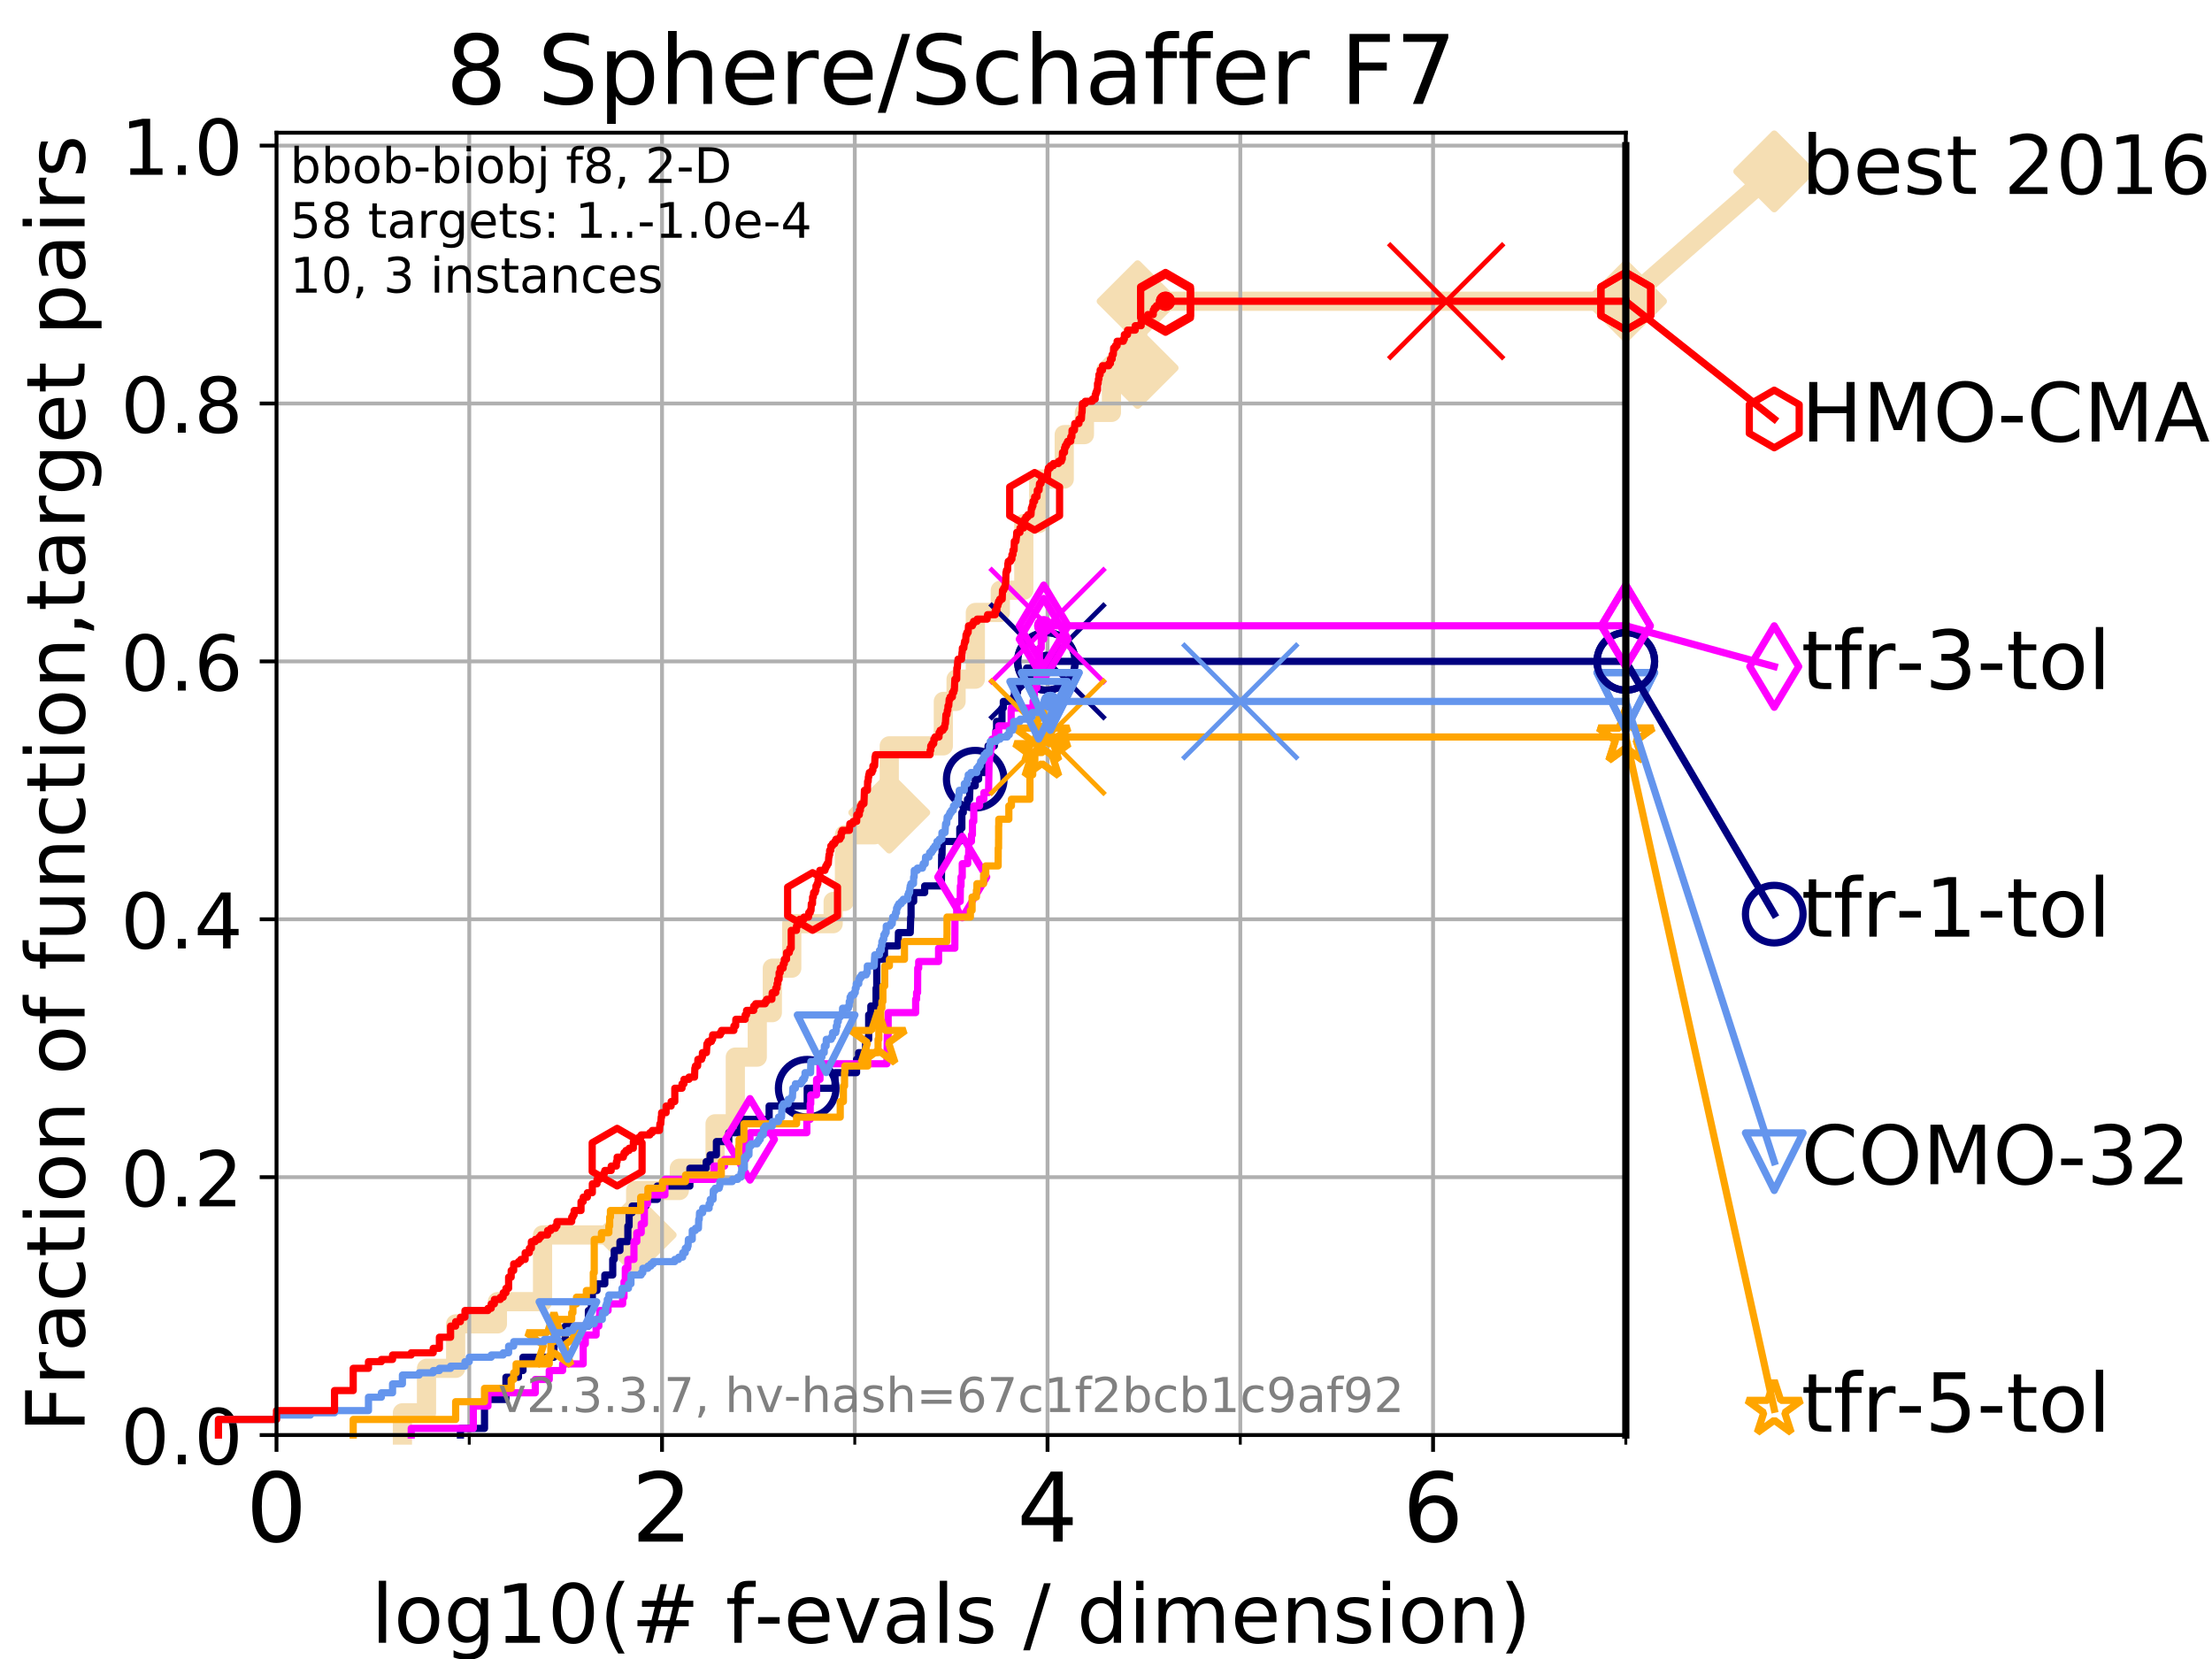 <?xml version="1.0" encoding="utf-8" standalone="no"?>
<!DOCTYPE svg PUBLIC "-//W3C//DTD SVG 1.1//EN"
  "http://www.w3.org/Graphics/SVG/1.1/DTD/svg11.dtd">
<!-- Created with matplotlib (https://matplotlib.org/) -->
<svg height="345.6pt" version="1.1" viewBox="0 0 460.8 345.6" width="460.8pt" xmlns="http://www.w3.org/2000/svg" xmlns:xlink="http://www.w3.org/1999/xlink">
 <defs>
  <style type="text/css">
*{stroke-linecap:butt;stroke-linejoin:round;}
  </style>
 </defs>
 <g id="figure_1">
  <g id="patch_1">
   <path d="M 0 345.6 
L 460.8 345.6 
L 460.8 0 
L 0 0 
z
" style="fill:#ffffff;"/>
  </g>
  <g id="axes_1">
   <g id="patch_2">
    <path d="M 57.6 298.944 
L 338.688 298.944 
L 338.688 27.648 
L 57.6 27.648 
z
" style="fill:#ffffff;"/>
   </g>
   <g id="line2d_1">
    <path d="M 83.83 298.944 
L 83.83 294.313 
L 88.847 294.313 
L 88.847 285.05 
L 94.921 285.05 
L 94.921 275.788 
L 103.623 275.788 
L 103.623 271.157 
L 113.023 271.157 
L 113.023 257.263 
L 132.423 257.263 
L 132.423 248.001 
L 141.521 248.001 
L 141.521 243.37 
L 148.966 243.37 
L 148.966 234.107 
L 153.178 234.107 
L 153.178 220.214 
L 157.754 220.214 
L 157.754 210.951 
L 160.891 210.951 
L 160.891 201.689 
L 164.936 201.689 
L 164.936 192.426 
L 173.565 192.426 
L 173.565 187.795 
L 175.916 187.795 
L 175.916 173.901 
L 182.186 173.901 
L 182.186 169.27 
L 185.247 169.27 
L 185.247 155.377 
L 196.513 155.377 
L 196.513 146.114 
L 199.168 146.114 
L 199.168 141.483 
L 203.184 141.483 
L 203.184 127.589 
L 208.384 127.589 
L 208.384 122.958 
L 213.278 122.958 
L 213.278 109.065 
L 216.384 109.065 
L 216.384 99.802 
L 221.7 99.802 
L 221.7 90.54 
L 225.902 90.54 
L 225.902 85.909 
L 231.534 85.909 
L 231.534 76.646 
L 236.983 76.646 
L 236.983 62.753 
L 338.688 62.753 
" style="fill:none;stroke:#f5deb3;stroke-linecap:square;stroke-width:4;"/>
   </g>
   <g id="line2d_2">
    <defs>
     <path d="M 0 7.778 
L 7.778 0 
L 0 -7.778 
L -7.778 0 
z
" id="mdf555ea595" style="stroke:#f5deb3;stroke-linejoin:miter;stroke-width:1.5;"/>
    </defs>
    <g>
     <use style="fill:#f5deb3;stroke:#f5deb3;stroke-linejoin:miter;stroke-width:1.5;" x="132.423" xlink:href="#mdf555ea595" y="257.263"/>
     <use style="fill:#f5deb3;stroke:#f5deb3;stroke-linejoin:miter;stroke-width:1.5;" x="185.247" xlink:href="#mdf555ea595" y="169.27"/>
     <use style="fill:#f5deb3;stroke:#f5deb3;stroke-linejoin:miter;stroke-width:1.5;" x="236.983" xlink:href="#mdf555ea595" y="76.646"/>
     <use style="fill:#f5deb3;stroke:#f5deb3;stroke-linejoin:miter;stroke-width:1.5;" x="236.983" xlink:href="#mdf555ea595" y="62.753"/>
     <use style="fill:#f5deb3;stroke:#f5deb3;stroke-linejoin:miter;stroke-width:1.5;" x="338.688" xlink:href="#mdf555ea595" y="62.753"/>
    </g>
   </g>
   <g id="line2d_3">
    <path style="fill:none;stroke:#f5deb3;stroke-linecap:square;stroke-width:4;"/>
    <g/>
   </g>
   <g id="line2d_4">
    <path d="M 338.688 62.753 
L 369.608 35.706 
" style="fill:none;stroke:#f5deb3;stroke-linecap:square;stroke-width:4;"/>
    <g>
     <use style="fill:#f5deb3;stroke:#f5deb3;stroke-linejoin:miter;stroke-width:1.5;" x="338.688" xlink:href="#mdf555ea595" y="62.753"/>
     <use style="fill:#f5deb3;stroke:#f5deb3;stroke-linejoin:miter;stroke-width:1.5;" x="369.608" xlink:href="#mdf555ea595" y="35.706"/>
    </g>
   </g>
   <g id="matplotlib.axis_1">
    <g id="xtick_1">
     <g id="line2d_5">
      <path clip-path="url(#p09a9d75694)" d="M 57.6 298.944 
L 57.6 27.648 
" style="fill:none;stroke:#b0b0b0;stroke-linecap:square;stroke-width:0.8;"/>
     </g>
     <g id="line2d_6">
      <defs>
       <path d="M 0 0 
L 0 3.5 
" id="m99aa95eeae" style="stroke:#000000;stroke-width:0.8;"/>
      </defs>
      <g>
       <use style="stroke:#000000;stroke-width:0.8;" x="57.6" xlink:href="#m99aa95eeae" y="298.944"/>
      </g>
     </g>
     <g id="text_1">
      <!-- 0 -->
      <defs>
       <path d="M 31.781 66.406 
Q 24.172 66.406 20.328 58.906 
Q 16.5 51.422 16.5 36.375 
Q 16.5 21.391 20.328 13.891 
Q 24.172 6.391 31.781 6.391 
Q 39.453 6.391 43.281 13.891 
Q 47.125 21.391 47.125 36.375 
Q 47.125 51.422 43.281 58.906 
Q 39.453 66.406 31.781 66.406 
z
M 31.781 74.219 
Q 44.047 74.219 50.516 64.516 
Q 56.984 54.828 56.984 36.375 
Q 56.984 17.969 50.516 8.266 
Q 44.047 -1.422 31.781 -1.422 
Q 19.531 -1.422 13.062 8.266 
Q 6.594 17.969 6.594 36.375 
Q 6.594 54.828 13.062 64.516 
Q 19.531 74.219 31.781 74.219 
z
" id="DejaVuSans-48"/>
      </defs>
      <g transform="translate(51.237 321.141)scale(0.2 -0.2)">
       <use xlink:href="#DejaVuSans-48"/>
      </g>
     </g>
    </g>
    <g id="xtick_2">
     <g id="line2d_7">
      <path clip-path="url(#p09a9d75694)" d="M 137.911 298.944 
L 137.911 27.648 
" style="fill:none;stroke:#b0b0b0;stroke-linecap:square;stroke-width:0.8;"/>
     </g>
     <g id="line2d_8">
      <g>
       <use style="stroke:#000000;stroke-width:0.8;" x="137.911" xlink:href="#m99aa95eeae" y="298.944"/>
      </g>
     </g>
     <g id="text_2">
      <!-- 2 -->
      <defs>
       <path d="M 19.188 8.297 
L 53.609 8.297 
L 53.609 0 
L 7.328 0 
L 7.328 8.297 
Q 12.938 14.109 22.625 23.891 
Q 32.328 33.688 34.812 36.531 
Q 39.547 41.844 41.422 45.531 
Q 43.312 49.219 43.312 52.781 
Q 43.312 58.594 39.234 62.25 
Q 35.156 65.922 28.609 65.922 
Q 23.969 65.922 18.812 64.312 
Q 13.672 62.703 7.812 59.422 
L 7.812 69.391 
Q 13.766 71.781 18.938 73 
Q 24.125 74.219 28.422 74.219 
Q 39.75 74.219 46.484 68.547 
Q 53.219 62.891 53.219 53.422 
Q 53.219 48.922 51.531 44.891 
Q 49.859 40.875 45.406 35.406 
Q 44.188 33.984 37.641 27.219 
Q 31.109 20.453 19.188 8.297 
z
" id="DejaVuSans-50"/>
      </defs>
      <g transform="translate(131.548 321.141)scale(0.2 -0.2)">
       <use xlink:href="#DejaVuSans-50"/>
      </g>
     </g>
    </g>
    <g id="xtick_3">
     <g id="line2d_9">
      <path clip-path="url(#p09a9d75694)" d="M 218.222 298.944 
L 218.222 27.648 
" style="fill:none;stroke:#b0b0b0;stroke-linecap:square;stroke-width:0.8;"/>
     </g>
     <g id="line2d_10">
      <g>
       <use style="stroke:#000000;stroke-width:0.8;" x="218.222" xlink:href="#m99aa95eeae" y="298.944"/>
      </g>
     </g>
     <g id="text_3">
      <!-- 4 -->
      <defs>
       <path d="M 37.797 64.312 
L 12.891 25.391 
L 37.797 25.391 
z
M 35.203 72.906 
L 47.609 72.906 
L 47.609 25.391 
L 58.016 25.391 
L 58.016 17.188 
L 47.609 17.188 
L 47.609 0 
L 37.797 0 
L 37.797 17.188 
L 4.891 17.188 
L 4.891 26.703 
z
" id="DejaVuSans-52"/>
      </defs>
      <g transform="translate(211.859 321.141)scale(0.2 -0.2)">
       <use xlink:href="#DejaVuSans-52"/>
      </g>
     </g>
    </g>
    <g id="xtick_4">
     <g id="line2d_11">
      <path clip-path="url(#p09a9d75694)" d="M 298.533 298.944 
L 298.533 27.648 
" style="fill:none;stroke:#b0b0b0;stroke-linecap:square;stroke-width:0.8;"/>
     </g>
     <g id="line2d_12">
      <g>
       <use style="stroke:#000000;stroke-width:0.8;" x="298.533" xlink:href="#m99aa95eeae" y="298.944"/>
      </g>
     </g>
     <g id="text_4">
      <!-- 6 -->
      <defs>
       <path d="M 33.016 40.375 
Q 26.375 40.375 22.484 35.828 
Q 18.609 31.297 18.609 23.391 
Q 18.609 15.531 22.484 10.953 
Q 26.375 6.391 33.016 6.391 
Q 39.656 6.391 43.531 10.953 
Q 47.406 15.531 47.406 23.391 
Q 47.406 31.297 43.531 35.828 
Q 39.656 40.375 33.016 40.375 
z
M 52.594 71.297 
L 52.594 62.312 
Q 48.875 64.062 45.094 64.984 
Q 41.312 65.922 37.594 65.922 
Q 27.828 65.922 22.672 59.328 
Q 17.531 52.734 16.797 39.406 
Q 19.672 43.656 24.016 45.922 
Q 28.375 48.188 33.594 48.188 
Q 44.578 48.188 50.953 41.516 
Q 57.328 34.859 57.328 23.391 
Q 57.328 12.156 50.688 5.359 
Q 44.047 -1.422 33.016 -1.422 
Q 20.359 -1.422 13.672 8.266 
Q 6.984 17.969 6.984 36.375 
Q 6.984 53.656 15.188 63.938 
Q 23.391 74.219 37.203 74.219 
Q 40.922 74.219 44.703 73.484 
Q 48.484 72.75 52.594 71.297 
z
" id="DejaVuSans-54"/>
      </defs>
      <g transform="translate(292.17 321.141)scale(0.2 -0.2)">
       <use xlink:href="#DejaVuSans-54"/>
      </g>
     </g>
    </g>
    <g id="xtick_5">
     <g id="line2d_13">
      <path clip-path="url(#p09a9d75694)" d="M 97.755 298.944 
L 97.755 27.648 
" style="fill:none;stroke:#b0b0b0;stroke-linecap:square;stroke-width:0.8;"/>
     </g>
     <g id="line2d_14">
      <defs>
       <path d="M 0 0 
L 0 2 
" id="mfeed31b35a" style="stroke:#000000;stroke-width:0.6;"/>
      </defs>
      <g>
       <use style="stroke:#000000;stroke-width:0.6;" x="97.755" xlink:href="#mfeed31b35a" y="298.944"/>
      </g>
     </g>
    </g>
    <g id="xtick_6">
     <g id="line2d_15">
      <path clip-path="url(#p09a9d75694)" d="M 178.066 298.944 
L 178.066 27.648 
" style="fill:none;stroke:#b0b0b0;stroke-linecap:square;stroke-width:0.8;"/>
     </g>
     <g id="line2d_16">
      <g>
       <use style="stroke:#000000;stroke-width:0.6;" x="178.066" xlink:href="#mfeed31b35a" y="298.944"/>
      </g>
     </g>
    </g>
    <g id="xtick_7">
     <g id="line2d_17">
      <path clip-path="url(#p09a9d75694)" d="M 258.377 298.944 
L 258.377 27.648 
" style="fill:none;stroke:#b0b0b0;stroke-linecap:square;stroke-width:0.8;"/>
     </g>
     <g id="line2d_18">
      <g>
       <use style="stroke:#000000;stroke-width:0.6;" x="258.377" xlink:href="#mfeed31b35a" y="298.944"/>
      </g>
     </g>
    </g>
    <g id="xtick_8">
     <g id="line2d_19">
      <path clip-path="url(#p09a9d75694)" d="M 338.688 298.944 
L 338.688 27.648 
" style="fill:none;stroke:#b0b0b0;stroke-linecap:square;stroke-width:0.8;"/>
     </g>
     <g id="line2d_20">
      <g>
       <use style="stroke:#000000;stroke-width:0.6;" x="338.688" xlink:href="#mfeed31b35a" y="298.944"/>
      </g>
     </g>
    </g>
    <g id="text_5">
     <!-- log10(# f-evals / dimension) -->
     <defs>
      <path d="M 9.422 75.984 
L 18.406 75.984 
L 18.406 0 
L 9.422 0 
z
" id="DejaVuSans-108"/>
      <path d="M 30.609 48.391 
Q 23.391 48.391 19.188 42.75 
Q 14.984 37.109 14.984 27.297 
Q 14.984 17.484 19.156 11.844 
Q 23.344 6.203 30.609 6.203 
Q 37.797 6.203 41.984 11.859 
Q 46.188 17.531 46.188 27.297 
Q 46.188 37.016 41.984 42.703 
Q 37.797 48.391 30.609 48.391 
z
M 30.609 56 
Q 42.328 56 49.016 48.375 
Q 55.719 40.766 55.719 27.297 
Q 55.719 13.875 49.016 6.219 
Q 42.328 -1.422 30.609 -1.422 
Q 18.844 -1.422 12.172 6.219 
Q 5.516 13.875 5.516 27.297 
Q 5.516 40.766 12.172 48.375 
Q 18.844 56 30.609 56 
z
" id="DejaVuSans-111"/>
      <path d="M 45.406 27.984 
Q 45.406 37.75 41.375 43.109 
Q 37.359 48.484 30.078 48.484 
Q 22.859 48.484 18.828 43.109 
Q 14.797 37.75 14.797 27.984 
Q 14.797 18.266 18.828 12.891 
Q 22.859 7.516 30.078 7.516 
Q 37.359 7.516 41.375 12.891 
Q 45.406 18.266 45.406 27.984 
z
M 54.391 6.781 
Q 54.391 -7.172 48.188 -13.984 
Q 42 -20.797 29.203 -20.797 
Q 24.469 -20.797 20.266 -20.094 
Q 16.062 -19.391 12.109 -17.922 
L 12.109 -9.188 
Q 16.062 -11.328 19.922 -12.344 
Q 23.781 -13.375 27.781 -13.375 
Q 36.625 -13.375 41.016 -8.766 
Q 45.406 -4.156 45.406 5.172 
L 45.406 9.625 
Q 42.625 4.781 38.281 2.391 
Q 33.938 0 27.875 0 
Q 17.828 0 11.672 7.656 
Q 5.516 15.328 5.516 27.984 
Q 5.516 40.672 11.672 48.328 
Q 17.828 56 27.875 56 
Q 33.938 56 38.281 53.609 
Q 42.625 51.219 45.406 46.391 
L 45.406 54.688 
L 54.391 54.688 
z
" id="DejaVuSans-103"/>
      <path d="M 12.406 8.297 
L 28.516 8.297 
L 28.516 63.922 
L 10.984 60.406 
L 10.984 69.391 
L 28.422 72.906 
L 38.281 72.906 
L 38.281 8.297 
L 54.391 8.297 
L 54.391 0 
L 12.406 0 
z
" id="DejaVuSans-49"/>
      <path d="M 31 75.875 
Q 24.469 64.656 21.281 53.656 
Q 18.109 42.672 18.109 31.391 
Q 18.109 20.125 21.312 9.062 
Q 24.516 -2 31 -13.188 
L 23.188 -13.188 
Q 15.875 -1.703 12.234 9.375 
Q 8.594 20.453 8.594 31.391 
Q 8.594 42.281 12.203 53.312 
Q 15.828 64.359 23.188 75.875 
z
" id="DejaVuSans-40"/>
      <path d="M 51.125 44 
L 36.922 44 
L 32.812 27.688 
L 47.125 27.688 
z
M 43.797 71.781 
L 38.719 51.516 
L 52.984 51.516 
L 58.109 71.781 
L 65.922 71.781 
L 60.891 51.516 
L 76.125 51.516 
L 76.125 44 
L 58.984 44 
L 54.984 27.688 
L 70.516 27.688 
L 70.516 20.219 
L 53.078 20.219 
L 48 0 
L 40.188 0 
L 45.219 20.219 
L 30.906 20.219 
L 25.875 0 
L 18.016 0 
L 23.094 20.219 
L 7.719 20.219 
L 7.719 27.688 
L 24.906 27.688 
L 29 44 
L 13.281 44 
L 13.281 51.516 
L 30.906 51.516 
L 35.891 71.781 
z
" id="DejaVuSans-35"/>
      <path id="DejaVuSans-32"/>
      <path d="M 37.109 75.984 
L 37.109 68.5 
L 28.516 68.5 
Q 23.688 68.5 21.797 66.547 
Q 19.922 64.594 19.922 59.516 
L 19.922 54.688 
L 34.719 54.688 
L 34.719 47.703 
L 19.922 47.703 
L 19.922 0 
L 10.891 0 
L 10.891 47.703 
L 2.297 47.703 
L 2.297 54.688 
L 10.891 54.688 
L 10.891 58.5 
Q 10.891 67.625 15.141 71.797 
Q 19.391 75.984 28.609 75.984 
z
" id="DejaVuSans-102"/>
      <path d="M 4.891 31.391 
L 31.203 31.391 
L 31.203 23.391 
L 4.891 23.391 
z
" id="DejaVuSans-45"/>
      <path d="M 56.203 29.594 
L 56.203 25.203 
L 14.891 25.203 
Q 15.484 15.922 20.484 11.062 
Q 25.484 6.203 34.422 6.203 
Q 39.594 6.203 44.453 7.469 
Q 49.312 8.734 54.109 11.281 
L 54.109 2.781 
Q 49.266 0.734 44.188 -0.344 
Q 39.109 -1.422 33.891 -1.422 
Q 20.797 -1.422 13.156 6.188 
Q 5.516 13.812 5.516 26.812 
Q 5.516 40.234 12.766 48.109 
Q 20.016 56 32.328 56 
Q 43.359 56 49.781 48.891 
Q 56.203 41.797 56.203 29.594 
z
M 47.219 32.234 
Q 47.125 39.594 43.094 43.984 
Q 39.062 48.391 32.422 48.391 
Q 24.906 48.391 20.391 44.141 
Q 15.875 39.891 15.188 32.172 
z
" id="DejaVuSans-101"/>
      <path d="M 2.984 54.688 
L 12.5 54.688 
L 29.594 8.797 
L 46.688 54.688 
L 56.203 54.688 
L 35.688 0 
L 23.484 0 
z
" id="DejaVuSans-118"/>
      <path d="M 34.281 27.484 
Q 23.391 27.484 19.188 25 
Q 14.984 22.516 14.984 16.5 
Q 14.984 11.719 18.141 8.906 
Q 21.297 6.109 26.703 6.109 
Q 34.188 6.109 38.703 11.406 
Q 43.219 16.703 43.219 25.484 
L 43.219 27.484 
z
M 52.203 31.203 
L 52.203 0 
L 43.219 0 
L 43.219 8.297 
Q 40.141 3.328 35.547 0.953 
Q 30.953 -1.422 24.312 -1.422 
Q 15.922 -1.422 10.953 3.297 
Q 6 8.016 6 15.922 
Q 6 25.141 12.172 29.828 
Q 18.359 34.516 30.609 34.516 
L 43.219 34.516 
L 43.219 35.406 
Q 43.219 41.609 39.141 45 
Q 35.062 48.391 27.688 48.391 
Q 23 48.391 18.547 47.266 
Q 14.109 46.141 10.016 43.891 
L 10.016 52.203 
Q 14.938 54.109 19.578 55.047 
Q 24.219 56 28.609 56 
Q 40.484 56 46.344 49.844 
Q 52.203 43.703 52.203 31.203 
z
" id="DejaVuSans-97"/>
      <path d="M 44.281 53.078 
L 44.281 44.578 
Q 40.484 46.531 36.375 47.5 
Q 32.281 48.484 27.875 48.484 
Q 21.188 48.484 17.844 46.438 
Q 14.5 44.391 14.5 40.281 
Q 14.5 37.156 16.891 35.375 
Q 19.281 33.594 26.516 31.984 
L 29.594 31.297 
Q 39.156 29.25 43.188 25.516 
Q 47.219 21.781 47.219 15.094 
Q 47.219 7.469 41.188 3.016 
Q 35.156 -1.422 24.609 -1.422 
Q 20.219 -1.422 15.453 -0.562 
Q 10.688 0.297 5.422 2 
L 5.422 11.281 
Q 10.406 8.688 15.234 7.391 
Q 20.062 6.109 24.812 6.109 
Q 31.156 6.109 34.562 8.281 
Q 37.984 10.453 37.984 14.406 
Q 37.984 18.062 35.516 20.016 
Q 33.062 21.969 24.703 23.781 
L 21.578 24.516 
Q 13.234 26.266 9.516 29.906 
Q 5.812 33.547 5.812 39.891 
Q 5.812 47.609 11.281 51.797 
Q 16.75 56 26.812 56 
Q 31.781 56 36.172 55.266 
Q 40.578 54.547 44.281 53.078 
z
" id="DejaVuSans-115"/>
      <path d="M 25.391 72.906 
L 33.688 72.906 
L 8.297 -9.281 
L 0 -9.281 
z
" id="DejaVuSans-47"/>
      <path d="M 45.406 46.391 
L 45.406 75.984 
L 54.391 75.984 
L 54.391 0 
L 45.406 0 
L 45.406 8.203 
Q 42.578 3.328 38.25 0.953 
Q 33.938 -1.422 27.875 -1.422 
Q 17.969 -1.422 11.734 6.484 
Q 5.516 14.406 5.516 27.297 
Q 5.516 40.188 11.734 48.094 
Q 17.969 56 27.875 56 
Q 33.938 56 38.25 53.625 
Q 42.578 51.266 45.406 46.391 
z
M 14.797 27.297 
Q 14.797 17.391 18.875 11.75 
Q 22.953 6.109 30.078 6.109 
Q 37.203 6.109 41.297 11.75 
Q 45.406 17.391 45.406 27.297 
Q 45.406 37.203 41.297 42.844 
Q 37.203 48.484 30.078 48.484 
Q 22.953 48.484 18.875 42.844 
Q 14.797 37.203 14.797 27.297 
z
" id="DejaVuSans-100"/>
      <path d="M 9.422 54.688 
L 18.406 54.688 
L 18.406 0 
L 9.422 0 
z
M 9.422 75.984 
L 18.406 75.984 
L 18.406 64.594 
L 9.422 64.594 
z
" id="DejaVuSans-105"/>
      <path d="M 52 44.188 
Q 55.375 50.25 60.062 53.125 
Q 64.75 56 71.094 56 
Q 79.641 56 84.281 50.016 
Q 88.922 44.047 88.922 33.016 
L 88.922 0 
L 79.891 0 
L 79.891 32.719 
Q 79.891 40.578 77.094 44.375 
Q 74.312 48.188 68.609 48.188 
Q 61.625 48.188 57.562 43.547 
Q 53.516 38.922 53.516 30.906 
L 53.516 0 
L 44.484 0 
L 44.484 32.719 
Q 44.484 40.625 41.703 44.406 
Q 38.922 48.188 33.109 48.188 
Q 26.219 48.188 22.156 43.531 
Q 18.109 38.875 18.109 30.906 
L 18.109 0 
L 9.078 0 
L 9.078 54.688 
L 18.109 54.688 
L 18.109 46.188 
Q 21.188 51.219 25.484 53.609 
Q 29.781 56 35.688 56 
Q 41.656 56 45.828 52.969 
Q 50 49.953 52 44.188 
z
" id="DejaVuSans-109"/>
      <path d="M 54.891 33.016 
L 54.891 0 
L 45.906 0 
L 45.906 32.719 
Q 45.906 40.484 42.875 44.328 
Q 39.844 48.188 33.797 48.188 
Q 26.516 48.188 22.312 43.547 
Q 18.109 38.922 18.109 30.906 
L 18.109 0 
L 9.078 0 
L 9.078 54.688 
L 18.109 54.688 
L 18.109 46.188 
Q 21.344 51.125 25.703 53.562 
Q 30.078 56 35.797 56 
Q 45.219 56 50.047 50.172 
Q 54.891 44.344 54.891 33.016 
z
" id="DejaVuSans-110"/>
      <path d="M 8.016 75.875 
L 15.828 75.875 
Q 23.141 64.359 26.781 53.312 
Q 30.422 42.281 30.422 31.391 
Q 30.422 20.453 26.781 9.375 
Q 23.141 -1.703 15.828 -13.188 
L 8.016 -13.188 
Q 14.5 -2 17.703 9.062 
Q 20.906 20.125 20.906 31.391 
Q 20.906 42.672 17.703 53.656 
Q 14.5 64.656 8.016 75.875 
z
" id="DejaVuSans-41"/>
     </defs>
     <g transform="translate(77.303 342.218)scale(0.17 -0.17)">
      <use xlink:href="#DejaVuSans-108"/>
      <use x="27.783" xlink:href="#DejaVuSans-111"/>
      <use x="88.965" xlink:href="#DejaVuSans-103"/>
      <use x="152.441" xlink:href="#DejaVuSans-49"/>
      <use x="216.064" xlink:href="#DejaVuSans-48"/>
      <use x="279.688" xlink:href="#DejaVuSans-40"/>
      <use x="318.701" xlink:href="#DejaVuSans-35"/>
      <use x="402.49" xlink:href="#DejaVuSans-32"/>
      <use x="434.277" xlink:href="#DejaVuSans-102"/>
      <use x="469.404" xlink:href="#DejaVuSans-45"/>
      <use x="505.488" xlink:href="#DejaVuSans-101"/>
      <use x="567.012" xlink:href="#DejaVuSans-118"/>
      <use x="626.191" xlink:href="#DejaVuSans-97"/>
      <use x="687.471" xlink:href="#DejaVuSans-108"/>
      <use x="715.254" xlink:href="#DejaVuSans-115"/>
      <use x="767.354" xlink:href="#DejaVuSans-32"/>
      <use x="799.141" xlink:href="#DejaVuSans-47"/>
      <use x="832.832" xlink:href="#DejaVuSans-32"/>
      <use x="864.619" xlink:href="#DejaVuSans-100"/>
      <use x="928.096" xlink:href="#DejaVuSans-105"/>
      <use x="955.879" xlink:href="#DejaVuSans-109"/>
      <use x="1053.291" xlink:href="#DejaVuSans-101"/>
      <use x="1114.814" xlink:href="#DejaVuSans-110"/>
      <use x="1178.193" xlink:href="#DejaVuSans-115"/>
      <use x="1230.293" xlink:href="#DejaVuSans-105"/>
      <use x="1258.076" xlink:href="#DejaVuSans-111"/>
      <use x="1319.258" xlink:href="#DejaVuSans-110"/>
      <use x="1382.637" xlink:href="#DejaVuSans-41"/>
     </g>
    </g>
   </g>
   <g id="matplotlib.axis_2">
    <g id="ytick_1">
     <g id="line2d_21">
      <path clip-path="url(#p09a9d75694)" d="M 57.6 298.944 
L 338.688 298.944 
" style="fill:none;stroke:#b0b0b0;stroke-linecap:square;stroke-width:0.8;"/>
     </g>
     <g id="line2d_22">
      <defs>
       <path d="M 0 0 
L -3.5 0 
" id="mda204eb12f" style="stroke:#000000;stroke-width:0.8;"/>
      </defs>
      <g>
       <use style="stroke:#000000;stroke-width:0.8;" x="57.6" xlink:href="#mda204eb12f" y="298.944"/>
      </g>
     </g>
     <g id="text_6">
      <!-- 0.0 -->
      <defs>
       <path d="M 10.688 12.406 
L 21 12.406 
L 21 0 
L 10.688 0 
z
" id="DejaVuSans-46"/>
      </defs>
      <g transform="translate(25.155 305.023)scale(0.16 -0.16)">
       <use xlink:href="#DejaVuSans-48"/>
       <use x="63.623" xlink:href="#DejaVuSans-46"/>
       <use x="95.41" xlink:href="#DejaVuSans-48"/>
      </g>
     </g>
    </g>
    <g id="ytick_2">
     <g id="line2d_23">
      <path clip-path="url(#p09a9d75694)" d="M 57.6 245.222 
L 338.688 245.222 
" style="fill:none;stroke:#b0b0b0;stroke-linecap:square;stroke-width:0.8;"/>
     </g>
     <g id="line2d_24">
      <g>
       <use style="stroke:#000000;stroke-width:0.8;" x="57.6" xlink:href="#mda204eb12f" y="245.222"/>
      </g>
     </g>
     <g id="text_7">
      <!-- 0.2 -->
      <g transform="translate(25.155 251.301)scale(0.16 -0.16)">
       <use xlink:href="#DejaVuSans-48"/>
       <use x="63.623" xlink:href="#DejaVuSans-46"/>
       <use x="95.41" xlink:href="#DejaVuSans-50"/>
      </g>
     </g>
    </g>
    <g id="ytick_3">
     <g id="line2d_25">
      <path clip-path="url(#p09a9d75694)" d="M 57.6 191.5 
L 338.688 191.5 
" style="fill:none;stroke:#b0b0b0;stroke-linecap:square;stroke-width:0.8;"/>
     </g>
     <g id="line2d_26">
      <g>
       <use style="stroke:#000000;stroke-width:0.8;" x="57.6" xlink:href="#mda204eb12f" y="191.5"/>
      </g>
     </g>
     <g id="text_8">
      <!-- 0.4 -->
      <g transform="translate(25.155 197.579)scale(0.16 -0.16)">
       <use xlink:href="#DejaVuSans-48"/>
       <use x="63.623" xlink:href="#DejaVuSans-46"/>
       <use x="95.41" xlink:href="#DejaVuSans-52"/>
      </g>
     </g>
    </g>
    <g id="ytick_4">
     <g id="line2d_27">
      <path clip-path="url(#p09a9d75694)" d="M 57.6 137.778 
L 338.688 137.778 
" style="fill:none;stroke:#b0b0b0;stroke-linecap:square;stroke-width:0.8;"/>
     </g>
     <g id="line2d_28">
      <g>
       <use style="stroke:#000000;stroke-width:0.8;" x="57.6" xlink:href="#mda204eb12f" y="137.778"/>
      </g>
     </g>
     <g id="text_9">
      <!-- 0.6 -->
      <g transform="translate(25.155 143.857)scale(0.16 -0.16)">
       <use xlink:href="#DejaVuSans-48"/>
       <use x="63.623" xlink:href="#DejaVuSans-46"/>
       <use x="95.41" xlink:href="#DejaVuSans-54"/>
      </g>
     </g>
    </g>
    <g id="ytick_5">
     <g id="line2d_29">
      <path clip-path="url(#p09a9d75694)" d="M 57.6 84.056 
L 338.688 84.056 
" style="fill:none;stroke:#b0b0b0;stroke-linecap:square;stroke-width:0.8;"/>
     </g>
     <g id="line2d_30">
      <g>
       <use style="stroke:#000000;stroke-width:0.8;" x="57.6" xlink:href="#mda204eb12f" y="84.056"/>
      </g>
     </g>
     <g id="text_10">
      <!-- 0.8 -->
      <defs>
       <path d="M 31.781 34.625 
Q 24.75 34.625 20.719 30.859 
Q 16.703 27.094 16.703 20.516 
Q 16.703 13.922 20.719 10.156 
Q 24.75 6.391 31.781 6.391 
Q 38.812 6.391 42.859 10.172 
Q 46.922 13.969 46.922 20.516 
Q 46.922 27.094 42.891 30.859 
Q 38.875 34.625 31.781 34.625 
z
M 21.922 38.812 
Q 15.578 40.375 12.031 44.719 
Q 8.5 49.078 8.5 55.328 
Q 8.5 64.062 14.719 69.141 
Q 20.953 74.219 31.781 74.219 
Q 42.672 74.219 48.875 69.141 
Q 55.078 64.062 55.078 55.328 
Q 55.078 49.078 51.531 44.719 
Q 48 40.375 41.703 38.812 
Q 48.828 37.156 52.797 32.312 
Q 56.781 27.484 56.781 20.516 
Q 56.781 9.906 50.312 4.234 
Q 43.844 -1.422 31.781 -1.422 
Q 19.734 -1.422 13.25 4.234 
Q 6.781 9.906 6.781 20.516 
Q 6.781 27.484 10.781 32.312 
Q 14.797 37.156 21.922 38.812 
z
M 18.312 54.391 
Q 18.312 48.734 21.844 45.562 
Q 25.391 42.391 31.781 42.391 
Q 38.141 42.391 41.719 45.562 
Q 45.312 48.734 45.312 54.391 
Q 45.312 60.062 41.719 63.234 
Q 38.141 66.406 31.781 66.406 
Q 25.391 66.406 21.844 63.234 
Q 18.312 60.062 18.312 54.391 
z
" id="DejaVuSans-56"/>
      </defs>
      <g transform="translate(25.155 90.135)scale(0.16 -0.16)">
       <use xlink:href="#DejaVuSans-48"/>
       <use x="63.623" xlink:href="#DejaVuSans-46"/>
       <use x="95.41" xlink:href="#DejaVuSans-56"/>
      </g>
     </g>
    </g>
    <g id="ytick_6">
     <g id="line2d_31">
      <path clip-path="url(#p09a9d75694)" d="M 57.6 30.334 
L 338.688 30.334 
" style="fill:none;stroke:#b0b0b0;stroke-linecap:square;stroke-width:0.8;"/>
     </g>
     <g id="line2d_32">
      <g>
       <use style="stroke:#000000;stroke-width:0.8;" x="57.6" xlink:href="#mda204eb12f" y="30.334"/>
      </g>
     </g>
     <g id="text_11">
      <!-- 1.0 -->
      <g transform="translate(25.155 36.413)scale(0.16 -0.16)">
       <use xlink:href="#DejaVuSans-49"/>
       <use x="63.623" xlink:href="#DejaVuSans-46"/>
       <use x="95.41" xlink:href="#DejaVuSans-48"/>
      </g>
     </g>
    </g>
    <g id="text_12">
     <!-- Fraction of function,target pairs -->
     <defs>
      <path d="M 9.812 72.906 
L 51.703 72.906 
L 51.703 64.594 
L 19.672 64.594 
L 19.672 43.109 
L 48.578 43.109 
L 48.578 34.812 
L 19.672 34.812 
L 19.672 0 
L 9.812 0 
z
" id="DejaVuSans-70"/>
      <path d="M 41.109 46.297 
Q 39.594 47.172 37.812 47.578 
Q 36.031 48 33.891 48 
Q 26.266 48 22.188 43.047 
Q 18.109 38.094 18.109 28.812 
L 18.109 0 
L 9.078 0 
L 9.078 54.688 
L 18.109 54.688 
L 18.109 46.188 
Q 20.953 51.172 25.484 53.578 
Q 30.031 56 36.531 56 
Q 37.453 56 38.578 55.875 
Q 39.703 55.766 41.062 55.516 
z
" id="DejaVuSans-114"/>
      <path d="M 48.781 52.594 
L 48.781 44.188 
Q 44.969 46.297 41.141 47.344 
Q 37.312 48.391 33.406 48.391 
Q 24.656 48.391 19.812 42.844 
Q 14.984 37.312 14.984 27.297 
Q 14.984 17.281 19.812 11.734 
Q 24.656 6.203 33.406 6.203 
Q 37.312 6.203 41.141 7.25 
Q 44.969 8.297 48.781 10.406 
L 48.781 2.094 
Q 45.016 0.344 40.984 -0.531 
Q 36.969 -1.422 32.422 -1.422 
Q 20.062 -1.422 12.781 6.344 
Q 5.516 14.109 5.516 27.297 
Q 5.516 40.672 12.859 48.328 
Q 20.219 56 33.016 56 
Q 37.156 56 41.109 55.141 
Q 45.062 54.297 48.781 52.594 
z
" id="DejaVuSans-99"/>
      <path d="M 18.312 70.219 
L 18.312 54.688 
L 36.812 54.688 
L 36.812 47.703 
L 18.312 47.703 
L 18.312 18.016 
Q 18.312 11.328 20.141 9.422 
Q 21.969 7.516 27.594 7.516 
L 36.812 7.516 
L 36.812 0 
L 27.594 0 
Q 17.188 0 13.234 3.875 
Q 9.281 7.766 9.281 18.016 
L 9.281 47.703 
L 2.688 47.703 
L 2.688 54.688 
L 9.281 54.688 
L 9.281 70.219 
z
" id="DejaVuSans-116"/>
      <path d="M 8.5 21.578 
L 8.5 54.688 
L 17.484 54.688 
L 17.484 21.922 
Q 17.484 14.156 20.5 10.266 
Q 23.531 6.391 29.594 6.391 
Q 36.859 6.391 41.078 11.031 
Q 45.312 15.672 45.312 23.688 
L 45.312 54.688 
L 54.297 54.688 
L 54.297 0 
L 45.312 0 
L 45.312 8.406 
Q 42.047 3.422 37.719 1 
Q 33.406 -1.422 27.688 -1.422 
Q 18.266 -1.422 13.375 4.438 
Q 8.5 10.297 8.5 21.578 
z
M 31.109 56 
z
" id="DejaVuSans-117"/>
      <path d="M 11.719 12.406 
L 22.016 12.406 
L 22.016 4 
L 14.016 -11.625 
L 7.719 -11.625 
L 11.719 4 
z
" id="DejaVuSans-44"/>
      <path d="M 18.109 8.203 
L 18.109 -20.797 
L 9.078 -20.797 
L 9.078 54.688 
L 18.109 54.688 
L 18.109 46.391 
Q 20.953 51.266 25.266 53.625 
Q 29.594 56 35.594 56 
Q 45.562 56 51.781 48.094 
Q 58.016 40.188 58.016 27.297 
Q 58.016 14.406 51.781 6.484 
Q 45.562 -1.422 35.594 -1.422 
Q 29.594 -1.422 25.266 0.953 
Q 20.953 3.328 18.109 8.203 
z
M 48.688 27.297 
Q 48.688 37.203 44.609 42.844 
Q 40.531 48.484 33.406 48.484 
Q 26.266 48.484 22.188 42.844 
Q 18.109 37.203 18.109 27.297 
Q 18.109 17.391 22.188 11.75 
Q 26.266 6.109 33.406 6.109 
Q 40.531 6.109 44.609 11.75 
Q 48.688 17.391 48.688 27.297 
z
" id="DejaVuSans-112"/>
     </defs>
     <g transform="translate(17.62 298.435)rotate(-90)scale(0.17 -0.17)">
      <use xlink:href="#DejaVuSans-70"/>
      <use x="57.41" xlink:href="#DejaVuSans-114"/>
      <use x="98.523" xlink:href="#DejaVuSans-97"/>
      <use x="159.803" xlink:href="#DejaVuSans-99"/>
      <use x="214.783" xlink:href="#DejaVuSans-116"/>
      <use x="253.992" xlink:href="#DejaVuSans-105"/>
      <use x="281.775" xlink:href="#DejaVuSans-111"/>
      <use x="342.957" xlink:href="#DejaVuSans-110"/>
      <use x="406.336" xlink:href="#DejaVuSans-32"/>
      <use x="438.123" xlink:href="#DejaVuSans-111"/>
      <use x="499.305" xlink:href="#DejaVuSans-102"/>
      <use x="534.51" xlink:href="#DejaVuSans-32"/>
      <use x="566.297" xlink:href="#DejaVuSans-102"/>
      <use x="601.502" xlink:href="#DejaVuSans-117"/>
      <use x="664.881" xlink:href="#DejaVuSans-110"/>
      <use x="728.26" xlink:href="#DejaVuSans-99"/>
      <use x="783.24" xlink:href="#DejaVuSans-116"/>
      <use x="822.449" xlink:href="#DejaVuSans-105"/>
      <use x="850.232" xlink:href="#DejaVuSans-111"/>
      <use x="911.414" xlink:href="#DejaVuSans-110"/>
      <use x="974.793" xlink:href="#DejaVuSans-44"/>
      <use x="1006.58" xlink:href="#DejaVuSans-116"/>
      <use x="1045.789" xlink:href="#DejaVuSans-97"/>
      <use x="1107.068" xlink:href="#DejaVuSans-114"/>
      <use x="1148.166" xlink:href="#DejaVuSans-103"/>
      <use x="1211.643" xlink:href="#DejaVuSans-101"/>
      <use x="1273.166" xlink:href="#DejaVuSans-116"/>
      <use x="1312.375" xlink:href="#DejaVuSans-32"/>
      <use x="1344.162" xlink:href="#DejaVuSans-112"/>
      <use x="1407.639" xlink:href="#DejaVuSans-97"/>
      <use x="1468.918" xlink:href="#DejaVuSans-105"/>
      <use x="1496.701" xlink:href="#DejaVuSans-114"/>
      <use x="1537.814" xlink:href="#DejaVuSans-115"/>
     </g>
    </g>
   </g>
   <g id="line2d_33">
    <defs>
     <path d="M 0 1.5 
C 0.398 1.5 0.779 1.342 1.061 1.061 
C 1.342 0.779 1.5 0.398 1.5 0 
C 1.5 -0.398 1.342 -0.779 1.061 -1.061 
C 0.779 -1.342 0.398 -1.5 0 -1.5 
C -0.398 -1.5 -0.779 -1.342 -1.061 -1.061 
C -1.342 -0.779 -1.5 -0.398 -1.5 0 
C -1.5 0.398 -1.342 0.779 -1.061 1.061 
C -0.779 1.342 -0.398 1.5 0 1.5 
z
" id="ma8720bcb45" style="stroke:#f5deb3;"/>
    </defs>
    <g>
     <use style="fill:#f5deb3;stroke:#f5deb3;" x="236.983" xlink:href="#ma8720bcb45" y="62.753"/>
     <use style="fill:#f5deb3;stroke:#f5deb3;" x="236.983" xlink:href="#ma8720bcb45" y="62.753"/>
    </g>
   </g>
   <g id="line2d_34">
    <defs>
     <path d="M 0 1.5 
C 0.398 1.5 0.779 1.342 1.061 1.061 
C 1.342 0.779 1.5 0.398 1.5 0 
C 1.5 -0.398 1.342 -0.779 1.061 -1.061 
C 0.779 -1.342 0.398 -1.5 0 -1.5 
C -0.398 -1.5 -0.779 -1.342 -1.061 -1.061 
C -1.342 -0.779 -1.5 -0.398 -1.5 0 
C -1.5 0.398 -1.342 0.779 -1.061 1.061 
C -0.779 1.342 -0.398 1.5 0 1.5 
z
" id="m1ff61b46e6" style="stroke:#000080;"/>
    </defs>
    <g>
     <use style="fill:#000080;stroke:#000080;" x="217.981" xlink:href="#m1ff61b46e6" y="137.778"/>
     <use style="fill:#000080;stroke:#000080;" x="217.981" xlink:href="#m1ff61b46e6" y="137.778"/>
    </g>
   </g>
   <g id="line2d_35">
    <path d="M 95.918 298.944 
L 95.918 297.555 
L 100.935 297.555 
L 100.935 291.534 
L 105.398 291.534 
L 105.398 286.903 
L 108.006 286.903 
L 108.006 285.514 
L 108.949 285.514 
L 108.949 282.735 
L 115.397 282.735 
L 115.397 279.493 
L 117.765 279.493 
L 117.765 276.251 
L 122.573 276.251 
L 122.573 273.009 
L 123.193 273.009 
L 123.193 271.62 
L 123.394 271.62 
L 123.394 268.841 
L 124.369 268.841 
L 124.369 267.452 
L 125.996 267.452 
L 125.996 265.599 
L 127.643 265.599 
L 127.643 262.357 
L 127.954 262.357 
L 127.954 260.505 
L 129.147 260.505 
L 129.147 258.653 
L 130.796 258.653 
L 130.796 255.411 
L 131.056 255.411 
L 131.056 252.632 
L 131.691 252.632 
L 131.691 251.243 
L 134.556 251.243 
L 134.556 249.853 
L 136.924 249.853 
L 136.924 247.075 
L 143.716 247.075 
L 143.716 243.37 
L 147.113 243.37 
L 147.113 241.98 
L 147.918 241.98 
L 147.918 240.591 
L 149.241 240.591 
L 149.241 237.812 
L 151.819 237.812 
L 151.819 235.96 
L 154.167 235.96 
L 154.167 233.181 
L 160.225 233.181 
L 160.225 230.402 
L 168.156 230.402 
L 168.156 226.697 
L 173.955 226.697 
L 173.955 223.455 
L 178.437 223.455 
L 178.437 220.677 
L 178.867 220.677 
L 178.867 219.287 
L 180.313 219.287 
L 180.313 216.509 
L 180.96 216.509 
L 180.96 211.414 
L 181.412 211.414 
L 181.412 209.562 
L 182.5 209.562 
L 182.5 205.857 
L 182.642 205.857 
L 182.642 199.836 
L 184.255 199.836 
L 184.255 197.057 
L 187.119 197.057 
L 187.16 194.279 
L 189.623 194.279 
L 189.722 191.037 
L 189.789 191.037 
L 189.789 187.795 
L 190.336 187.795 
L 190.336 185.943 
L 192.626 185.943 
L 192.626 184.553 
L 196.106 184.553 
L 196.168 178.07 
L 196.242 178.07 
L 196.282 175.291 
L 199.943 175.291 
L 199.943 172.512 
L 200.373 172.512 
L 200.373 169.27 
L 200.674 169.27 
L 200.674 167.881 
L 201.544 167.881 
L 201.544 166.492 
L 201.97 166.492 
L 202.063 163.713 
L 203.159 163.713 
L 203.159 162.323 
L 203.863 162.323 
L 203.863 160.934 
L 205.245 160.934 
L 205.245 158.155 
L 205.833 158.155 
L 205.833 155.377 
L 207.15 155.377 
L 207.15 153.987 
L 207.479 153.987 
L 207.479 152.135 
L 207.605 152.135 
L 207.605 150.282 
L 208.731 150.282 
L 208.731 147.504 
L 209.008 147.504 
L 209.008 146.114 
L 211.34 146.114 
L 211.34 144.262 
L 211.975 144.262 
L 211.975 142.409 
L 213.323 142.409 
L 213.323 141.02 
L 213.862 141.02 
L 213.862 139.167 
L 217.981 139.167 
L 217.981 137.778 
L 338.688 137.778 
L 338.688 137.778 
" style="fill:none;stroke:#000080;stroke-linecap:square;stroke-width:1.5;"/>
   </g>
   <g id="line2d_36">
    <defs>
     <path d="M 0 6 
C 1.591 6 3.117 5.368 4.243 4.243 
C 5.368 3.117 6 1.591 6 0 
C 6 -1.591 5.368 -3.117 4.243 -4.243 
C 3.117 -5.368 1.591 -6 0 -6 
C -1.591 -6 -3.117 -5.368 -4.243 -4.243 
C -5.368 -3.117 -6 -1.591 -6 0 
C -6 1.591 -5.368 3.117 -4.243 4.243 
C -3.117 5.368 -1.591 6 0 6 
z
" id="mb283dd0d3a" style="stroke:#000080;stroke-width:1.5;"/>
    </defs>
    <g>
     <use style="fill-opacity:0;stroke:#000080;stroke-width:1.5;" x="168.156" xlink:href="#mb283dd0d3a" y="226.697"/>
     <use style="fill-opacity:0;stroke:#000080;stroke-width:1.5;" x="203.159" xlink:href="#mb283dd0d3a" y="162.323"/>
     <use style="fill-opacity:0;stroke:#000080;stroke-width:1.5;" x="217.981" xlink:href="#mb283dd0d3a" y="137.778"/>
     <use style="fill-opacity:0;stroke:#000080;stroke-width:1.5;" x="217.981" xlink:href="#mb283dd0d3a" y="137.778"/>
     <use style="fill-opacity:0;stroke:#000080;stroke-width:1.5;" x="338.688" xlink:href="#mb283dd0d3a" y="137.778"/>
    </g>
   </g>
   <g id="line2d_37">
    <path style="fill:none;stroke:#000080;stroke-linecap:square;stroke-width:1.5;"/>
    <g/>
   </g>
   <g id="line2d_38">
    <path clip-path="url(#p09a9d75694)" d="M 218.224 137.778 
" style="fill:none;stroke:#000080;stroke-linecap:square;stroke-width:1.5;"/>
    <defs>
     <path d="M -12 12 
L 12 -12 
M -12 -12 
L 12 12 
" id="m43a116e7b1" style="stroke:#000080;"/>
    </defs>
    <g clip-path="url(#p09a9d75694)">
     <use style="fill:#000080;stroke:#000080;" x="218.224" xlink:href="#m43a116e7b1" y="137.778"/>
    </g>
   </g>
   <g id="line2d_39">
    <defs>
     <path d="M 0 1.5 
C 0.398 1.5 0.779 1.342 1.061 1.061 
C 1.342 0.779 1.5 0.398 1.5 0 
C 1.5 -0.398 1.342 -0.779 1.061 -1.061 
C 0.779 -1.342 0.398 -1.5 0 -1.5 
C -0.398 -1.5 -0.779 -1.342 -1.061 -1.061 
C -1.342 -0.779 -1.5 -0.398 -1.5 0 
C -1.5 0.398 -1.342 0.779 -1.061 1.061 
C -0.779 1.342 -0.398 1.5 0 1.5 
z
" id="m9e957922b1" style="stroke:#ff00ff;"/>
    </defs>
    <g>
     <use style="fill:#ff00ff;stroke:#ff00ff;" x="217.429" xlink:href="#m9e957922b1" y="130.368"/>
     <use style="fill:#ff00ff;stroke:#ff00ff;" x="217.429" xlink:href="#m9e957922b1" y="130.368"/>
    </g>
   </g>
   <g id="line2d_40">
    <path d="M 85.667 298.944 
L 85.667 297.555 
L 98.606 297.555 
L 98.606 292.923 
L 101.647 292.923 
L 101.647 290.145 
L 111.506 290.145 
L 111.506 287.366 
L 114.419 287.366 
L 114.419 285.514 
L 117.203 285.514 
L 117.203 284.124 
L 121.49 284.124 
L 121.49 279.956 
L 121.931 279.956 
L 121.931 278.104 
L 124.178 278.104 
L 124.178 276.251 
L 124.744 276.251 
L 124.744 274.399 
L 124.928 274.399 
L 124.928 273.009 
L 126.674 273.009 
L 126.674 271.62 
L 129.714 271.62 
L 129.714 270.231 
L 129.991 270.231 
L 129.991 266.989 
L 130.264 266.989 
L 130.264 264.21 
L 130.796 264.21 
L 130.796 262.357 
L 132.06 262.357 
L 132.06 258.653 
L 132.66 258.653 
L 132.66 256.8 
L 133.578 256.8 
L 133.578 254.948 
L 134.236 254.948 
L 134.236 250.779 
L 134.87 250.779 
L 134.87 248.927 
L 138.511 248.927 
L 138.511 245.685 
L 148.733 245.685 
L 148.733 242.906 
L 150.933 242.906 
L 150.933 241.517 
L 155.329 241.517 
L 155.329 237.349 
L 156.236 237.349 
L 156.236 235.96 
L 168.079 235.96 
L 168.079 233.181 
L 168.776 233.181 
L 168.776 229.939 
L 168.894 229.939 
L 168.894 228.087 
L 170.105 228.087 
L 170.105 224.845 
L 170.82 224.845 
L 170.82 221.603 
L 184.761 221.603 
L 184.844 215.582 
L 185.021 215.582 
L 185.021 210.951 
L 190.746 210.951 
L 190.746 208.172 
L 190.939 208.172 
L 190.939 206.783 
L 191.15 206.783 
L 191.179 201.689 
L 191.379 201.689 
L 191.379 200.299 
L 195.52 200.299 
L 195.52 197.521 
L 198.909 197.521 
L 198.94 191.037 
L 199.282 191.037 
L 199.352 187.795 
L 200.03 187.795 
L 200.062 184.553 
L 200.203 184.553 
L 200.203 182.701 
L 200.453 182.701 
L 200.453 179.922 
L 201.592 179.922 
L 201.592 178.533 
L 201.774 178.533 
L 201.839 175.291 
L 202.373 175.291 
L 202.373 173.901 
L 202.575 173.901 
L 202.575 171.123 
L 202.855 171.123 
L 202.855 167.881 
L 204.068 167.881 
L 204.068 166.492 
L 204.96 166.492 
L 204.96 165.102 
L 205.934 165.102 
L 206.045 158.618 
L 206.148 158.618 
L 206.148 157.229 
L 206.342 157.229 
L 206.342 155.84 
L 206.637 155.84 
L 206.637 153.987 
L 207.398 153.987 
L 207.398 152.598 
L 208.051 152.598 
L 208.051 151.209 
L 210.637 151.209 
L 210.637 147.504 
L 215.197 147.504 
L 215.197 146.114 
L 215.484 146.114 
L 215.484 143.336 
L 216.002 143.336 
L 216.002 139.631 
L 216.208 139.631 
L 216.208 137.778 
L 216.532 137.778 
L 216.532 134.999 
L 216.911 134.999 
L 216.911 133.147 
L 217.429 133.147 
L 217.429 130.368 
L 338.688 130.368 
L 338.688 130.368 
" style="fill:none;stroke:#ff00ff;stroke-linecap:square;stroke-width:1.5;"/>
   </g>
   <g id="line2d_41">
    <defs>
     <path d="M 0 8.485 
L 5.091 0 
L 0 -8.485 
L -5.091 0 
z
" id="m5a6fea9770" style="stroke:#ff00ff;stroke-linejoin:miter;stroke-width:1.5;"/>
    </defs>
    <g>
     <use style="fill-opacity:0;stroke:#ff00ff;stroke-linejoin:miter;stroke-width:1.5;" x="156.236" xlink:href="#m5a6fea9770" y="237.349"/>
     <use style="fill-opacity:0;stroke:#ff00ff;stroke-linejoin:miter;stroke-width:1.5;" x="200.453" xlink:href="#m5a6fea9770" y="182.701"/>
     <use style="fill-opacity:0;stroke:#ff00ff;stroke-linejoin:miter;stroke-width:1.5;" x="217.429" xlink:href="#m5a6fea9770" y="133.147"/>
     <use style="fill-opacity:0;stroke:#ff00ff;stroke-linejoin:miter;stroke-width:1.5;" x="217.429" xlink:href="#m5a6fea9770" y="130.368"/>
     <use style="fill-opacity:0;stroke:#ff00ff;stroke-linejoin:miter;stroke-width:1.5;" x="338.688" xlink:href="#m5a6fea9770" y="130.368"/>
    </g>
   </g>
   <g id="line2d_42">
    <path style="fill:none;stroke:#ff00ff;stroke-linecap:square;stroke-width:1.5;"/>
    <g/>
   </g>
   <g id="line2d_43">
    <path clip-path="url(#p09a9d75694)" d="M 218.225 130.368 
" style="fill:none;stroke:#ff00ff;stroke-linecap:square;stroke-width:1.5;"/>
    <defs>
     <path d="M -12 12 
L 12 -12 
M -12 -12 
L 12 12 
" id="m4300f9dc65" style="stroke:#ff00ff;"/>
    </defs>
    <g clip-path="url(#p09a9d75694)">
     <use style="fill:#ff00ff;stroke:#ff00ff;" x="218.225" xlink:href="#m4300f9dc65" y="130.368"/>
    </g>
   </g>
   <g id="line2d_44">
    <defs>
     <path d="M 0 1.5 
C 0.398 1.5 0.779 1.342 1.061 1.061 
C 1.342 0.779 1.5 0.398 1.5 0 
C 1.5 -0.398 1.342 -0.779 1.061 -1.061 
C 0.779 -1.342 0.398 -1.5 0 -1.5 
C -0.398 -1.5 -0.779 -1.342 -1.061 -1.061 
C -1.342 -0.779 -1.5 -0.398 -1.5 0 
C -1.5 0.398 -1.342 0.779 -1.061 1.061 
C -0.779 1.342 -0.398 1.5 0 1.5 
z
" id="mfab5db608f" style="stroke:#ffa500;"/>
    </defs>
    <g>
     <use style="fill:#ffa500;stroke:#ffa500;" x="217.043" xlink:href="#mfab5db608f" y="153.524"/>
     <use style="fill:#ffa500;stroke:#ffa500;" x="217.043" xlink:href="#mfab5db608f" y="153.524"/>
    </g>
   </g>
   <g id="line2d_45">
    <path d="M 73.579 298.944 
L 73.579 295.702 
L 94.921 295.702 
L 94.921 291.997 
L 100.935 291.997 
L 100.935 289.218 
L 106.489 289.218 
L 106.489 287.366 
L 107.009 287.366 
L 107.009 285.977 
L 107.515 285.977 
L 107.515 284.124 
L 114.419 284.124 
L 114.419 282.735 
L 114.751 282.735 
L 114.751 279.493 
L 115.397 279.493 
L 115.397 274.862 
L 119.097 274.862 
L 119.097 273.472 
L 119.352 273.472 
L 119.352 271.62 
L 120.094 271.62 
L 120.094 270.231 
L 122.148 270.231 
L 122.148 268.841 
L 123.594 268.841 
L 123.594 265.136 
L 123.791 265.136 
L 123.791 258.189 
L 125.292 258.189 
L 125.292 256.8 
L 126.839 256.8 
L 126.839 255.411 
L 127.003 255.411 
L 127.003 253.558 
L 127.165 253.558 
L 127.165 252.169 
L 133.466 252.169 
L 133.466 249.39 
L 134.974 249.39 
L 134.974 247.538 
L 137.998 247.538 
L 137.998 246.148 
L 142.818 246.148 
L 142.818 244.759 
L 150.258 244.759 
L 150.258 241.98 
L 153.89 241.98 
L 153.89 238.738 
L 153.96 238.738 
L 153.96 237.349 
L 154.972 237.349 
L 154.972 234.107 
L 165.943 234.107 
L 165.943 232.718 
L 175.036 232.718 
L 175.036 229.476 
L 175.698 229.476 
L 175.698 226.234 
L 175.936 226.234 
L 175.936 223.455 
L 175.995 223.455 
L 175.995 222.066 
L 180.767 222.066 
L 180.767 219.287 
L 182.921 219.287 
L 182.921 216.509 
L 183.079 216.509 
L 183.079 213.267 
L 183.313 213.267 
L 183.313 211.877 
L 183.473 211.877 
L 183.473 210.025 
L 183.715 210.025 
L 183.715 208.635 
L 183.922 208.635 
L 183.922 205.394 
L 184.304 205.394 
L 184.304 201.226 
L 185.276 201.226 
L 185.276 199.836 
L 188.418 199.836 
L 188.418 196.131 
L 197.266 196.131 
L 197.266 194.742 
L 197.28 194.742 
L 197.28 191.037 
L 202.15 191.037 
L 202.15 189.648 
L 202.506 189.648 
L 202.506 186.869 
L 203.406 186.869 
L 203.406 185.479 
L 203.512 185.479 
L 203.512 184.09 
L 204.902 184.09 
L 204.902 182.238 
L 205.354 182.238 
L 205.354 180.385 
L 207.936 180.385 
L 207.936 178.533 
L 207.943 178.533 
L 207.943 176.68 
L 208.02 176.68 
L 208.02 174.828 
L 208.031 174.828 
L 208.031 172.049 
L 208.063 172.049 
L 208.063 170.66 
L 210.16 170.66 
L 210.16 167.881 
L 210.7 167.881 
L 210.7 166.492 
L 214.553 166.492 
L 214.553 165.102 
L 214.558 165.102 
L 214.558 161.397 
L 215.132 161.397 
L 215.132 160.008 
L 215.459 160.008 
L 215.459 158.618 
L 215.579 158.618 
L 215.579 156.766 
L 217.043 156.766 
L 217.043 153.524 
L 338.688 153.524 
" style="fill:none;stroke:#ffa500;stroke-linecap:square;stroke-width:1.5;"/>
   </g>
   <g id="line2d_46">
    <defs>
     <path d="M 0 -6 
L -1.347 -1.854 
L -5.706 -1.854 
L -2.18 0.708 
L -3.527 4.854 
L -0 2.292 
L 3.527 4.854 
L 2.18 0.708 
L 5.706 -1.854 
L 1.347 -1.854 
z
" id="ma95d157e62" style="stroke:#ffa500;stroke-linejoin:bevel;stroke-width:1.5;"/>
    </defs>
    <g>
     <use style="fill-opacity:0;stroke:#ffa500;stroke-linejoin:bevel;stroke-width:1.5;" x="115.397" xlink:href="#ma95d157e62" y="279.493"/>
     <use style="fill-opacity:0;stroke:#ffa500;stroke-linejoin:bevel;stroke-width:1.5;" x="182.921" xlink:href="#ma95d157e62" y="216.509"/>
     <use style="fill-opacity:0;stroke:#ffa500;stroke-linejoin:bevel;stroke-width:1.5;" x="217.043" xlink:href="#ma95d157e62" y="156.766"/>
     <use style="fill-opacity:0;stroke:#ffa500;stroke-linejoin:bevel;stroke-width:1.5;" x="217.043" xlink:href="#ma95d157e62" y="153.524"/>
     <use style="fill-opacity:0;stroke:#ffa500;stroke-linejoin:bevel;stroke-width:1.5;" x="338.688" xlink:href="#ma95d157e62" y="153.524"/>
    </g>
   </g>
   <g id="line2d_47">
    <path style="fill:none;stroke:#ffa500;stroke-linecap:square;stroke-width:1.5;"/>
    <g/>
   </g>
   <g id="line2d_48">
    <path clip-path="url(#p09a9d75694)" d="M 218.226 153.524 
" style="fill:none;stroke:#ffa500;stroke-linecap:square;stroke-width:1.5;"/>
    <defs>
     <path d="M -12 12 
L 12 -12 
M -12 -12 
L 12 12 
" id="m6c3aa648d5" style="stroke:#ffa500;"/>
    </defs>
    <g clip-path="url(#p09a9d75694)">
     <use style="fill:#ffa500;stroke:#ffa500;" x="218.226" xlink:href="#m6c3aa648d5" y="153.524"/>
    </g>
   </g>
   <g id="line2d_49">
    <defs>
     <path d="M 0 1.5 
C 0.398 1.5 0.779 1.342 1.061 1.061 
C 1.342 0.779 1.5 0.398 1.5 0 
C 1.5 -0.398 1.342 -0.779 1.061 -1.061 
C 0.779 -1.342 0.398 -1.5 0 -1.5 
C -0.398 -1.5 -0.779 -1.342 -1.061 -1.061 
C -1.342 -0.779 -1.5 -0.398 -1.5 0 
C -1.5 0.398 -1.342 0.779 -1.061 1.061 
C -0.779 1.342 -0.398 1.5 0 1.5 
z
" id="me155c7b718" style="stroke:#6495ed;"/>
    </defs>
    <g>
     <use style="fill:#6495ed;stroke:#6495ed;" x="218.798" xlink:href="#me155c7b718" y="146.114"/>
     <use style="fill:#6495ed;stroke:#6495ed;" x="218.798" xlink:href="#me155c7b718" y="146.114"/>
    </g>
   </g>
   <g id="line2d_50">
    <path d="M 45.512 298.944 
L 45.512 295.702 
L 57.6 295.702 
L 57.6 294.776 
L 64.671 294.776 
L 64.671 294.313 
L 69.688 294.313 
L 69.688 293.85 
L 76.759 293.85 
L 76.759 291.071 
L 79.447 291.071 
L 79.447 290.145 
L 81.776 290.145 
L 81.776 288.292 
L 83.83 288.292 
L 83.83 286.44 
L 87.33 286.44 
L 87.33 285.977 
L 90.243 285.977 
L 90.243 285.514 
L 91.535 285.514 
L 91.535 285.05 
L 93.864 285.05 
L 93.864 284.587 
L 96.861 284.587 
L 96.861 283.661 
L 97.755 283.661 
L 97.755 282.735 
L 102.331 282.735 
L 102.331 282.272 
L 104.826 282.272 
L 104.826 281.809 
L 105.952 281.809 
L 105.952 280.419 
L 107.009 280.419 
L 107.009 279.493 
L 113.383 279.493 
L 113.383 279.03 
L 115.397 279.03 
L 115.397 278.567 
L 115.711 278.567 
L 115.711 277.64 
L 118.31 277.64 
L 118.31 277.177 
L 119.352 277.177 
L 119.352 276.714 
L 119.603 276.714 
L 119.603 276.251 
L 122.573 276.251 
L 122.573 275.788 
L 123.791 275.788 
L 123.791 274.862 
L 125.471 274.862 
L 125.471 273.472 
L 126.168 273.472 
L 126.168 272.083 
L 126.338 272.083 
L 126.338 271.62 
L 126.507 271.62 
L 126.507 270.694 
L 126.839 270.694 
L 126.839 269.767 
L 129.433 269.767 
L 129.433 269.304 
L 129.574 269.304 
L 129.574 268.378 
L 130.927 268.378 
L 130.927 267.452 
L 131.44 267.452 
L 131.44 265.599 
L 133.578 265.599 
L 133.578 265.136 
L 133.91 265.136 
L 133.91 264.21 
L 134.974 264.21 
L 134.974 263.747 
L 135.582 263.747 
L 135.582 263.284 
L 136.073 263.284 
L 136.073 262.821 
L 140.574 262.821 
L 140.574 262.357 
L 141.379 262.357 
L 141.379 261.894 
L 142.216 261.894 
L 142.216 260.968 
L 142.753 260.968 
L 142.753 260.042 
L 143.209 260.042 
L 143.209 259.579 
L 143.337 259.579 
L 143.401 258.189 
L 144.209 258.189 
L 144.209 256.337 
L 144.865 256.337 
L 144.865 255.874 
L 145.497 255.874 
L 145.554 254.021 
L 145.666 254.021 
L 145.722 252.632 
L 146.378 252.632 
L 146.378 251.706 
L 147.72 251.706 
L 147.72 250.779 
L 147.967 250.779 
L 147.967 249.853 
L 148.545 249.853 
L 148.592 248.001 
L 148.966 248.001 
L 148.966 247.538 
L 149.824 247.538 
L 149.824 247.075 
L 149.955 247.075 
L 149.955 246.148 
L 152.55 246.148 
L 152.55 245.685 
L 153.68 245.685 
L 153.68 245.222 
L 154.372 245.222 
L 154.372 244.296 
L 154.507 244.296 
L 154.507 243.37 
L 155.07 243.37 
L 155.07 241.054 
L 155.584 241.054 
L 155.584 240.591 
L 156.022 240.591 
L 156.053 238.738 
L 156.449 238.738 
L 156.449 238.275 
L 157.726 238.275 
L 157.726 237.812 
L 158.059 237.812 
L 158.059 237.349 
L 158.385 237.349 
L 158.385 236.886 
L 158.519 236.886 
L 158.519 236.423 
L 159.02 236.423 
L 159.046 235.033 
L 159.38 235.033 
L 159.38 234.57 
L 160.891 234.57 
L 160.891 233.644 
L 162.174 233.644 
L 162.174 232.718 
L 162.813 232.718 
L 162.896 230.402 
L 163.185 230.402 
L 163.185 229.939 
L 164.199 229.939 
L 164.199 229.013 
L 164.862 229.013 
L 164.862 228.55 
L 165.084 228.55 
L 165.157 226.697 
L 165.697 226.697 
L 165.697 225.771 
L 166.912 225.771 
L 166.912 225.308 
L 167.175 225.308 
L 167.175 224.845 
L 167.545 224.845 
L 167.545 224.382 
L 167.704 224.382 
L 167.704 223.455 
L 168.865 223.455 
L 168.909 221.14 
L 170.133 221.14 
L 170.133 220.677 
L 170.621 220.677 
L 170.621 220.214 
L 171.225 220.214 
L 171.225 219.287 
L 171.696 219.287 
L 171.734 217.898 
L 172.094 217.898 
L 172.13 216.509 
L 173.165 216.509 
L 173.165 216.045 
L 173.429 216.045 
L 173.429 215.119 
L 174.098 215.119 
L 174.098 214.656 
L 174.218 214.656 
L 174.218 213.73 
L 174.413 213.73 
L 174.413 212.804 
L 174.637 212.804 
L 174.637 211.877 
L 175.015 211.877 
L 175.015 211.414 
L 175.477 211.414 
L 175.527 210.025 
L 176.744 210.025 
L 176.744 209.562 
L 176.913 209.562 
L 176.913 208.635 
L 177.089 208.635 
L 177.089 207.709 
L 177.336 207.709 
L 177.336 207.246 
L 177.917 207.246 
L 177.917 206.783 
L 178.171 206.783 
L 178.171 205.857 
L 178.369 205.857 
L 178.369 204.931 
L 178.901 204.931 
L 178.901 204.004 
L 179.132 204.004 
L 179.132 203.541 
L 179.473 203.541 
L 179.473 203.078 
L 180.45 203.078 
L 180.45 202.615 
L 180.67 202.615 
L 180.677 201.226 
L 182.111 201.226 
L 182.193 199.373 
L 182.228 199.373 
L 182.228 198.91 
L 183.209 198.91 
L 183.209 197.984 
L 183.575 197.984 
L 183.575 197.057 
L 183.708 197.057 
L 183.708 196.131 
L 183.915 196.131 
L 183.915 195.668 
L 184.108 195.668 
L 184.108 194.742 
L 184.389 194.742 
L 184.389 194.279 
L 184.606 194.279 
L 184.624 192.889 
L 185.505 192.889 
L 185.505 192.426 
L 185.872 192.426 
L 185.96 191.037 
L 186.496 191.037 
L 186.555 190.111 
L 186.768 190.111 
L 186.768 189.184 
L 186.968 189.184 
L 186.968 188.721 
L 187.233 188.721 
L 187.233 188.258 
L 187.746 188.258 
L 187.746 187.795 
L 188.161 187.795 
L 188.161 187.332 
L 189.112 187.332 
L 189.112 186.406 
L 189.278 186.406 
L 189.278 185.943 
L 189.479 185.943 
L 189.537 185.016 
L 189.605 185.016 
L 189.605 184.553 
L 189.757 184.553 
L 189.757 184.09 
L 190.298 184.09 
L 190.323 182.701 
L 190.435 182.701 
L 190.453 181.311 
L 191.1 181.311 
L 191.1 180.848 
L 192.17 180.848 
L 192.17 180.385 
L 192.313 180.385 
L 192.313 179.922 
L 192.739 179.922 
L 192.81 178.533 
L 193.536 178.533 
L 193.536 178.07 
L 193.654 178.07 
L 193.654 177.606 
L 194.091 177.606 
L 194.091 177.143 
L 194.391 177.143 
L 194.391 176.68 
L 194.743 176.68 
L 194.743 176.217 
L 195.19 176.217 
L 195.19 175.291 
L 195.66 175.291 
L 195.66 174.828 
L 196.214 174.828 
L 196.223 173.438 
L 196.87 173.438 
L 196.979 171.586 
L 197.217 171.586 
L 197.309 170.196 
L 197.679 170.196 
L 197.679 169.733 
L 197.876 169.733 
L 197.876 169.27 
L 198.187 169.27 
L 198.187 168.807 
L 198.589 168.807 
L 198.627 167.881 
L 199.003 167.881 
L 199.003 167.418 
L 199.556 167.418 
L 199.556 166.492 
L 199.675 166.492 
L 199.716 165.565 
L 199.796 165.565 
L 199.829 164.639 
L 200.88 164.639 
L 200.892 163.25 
L 201.485 163.25 
L 201.485 162.323 
L 201.698 162.323 
L 201.698 161.397 
L 202.249 161.397 
L 202.249 160.934 
L 203.477 160.934 
L 203.477 160.008 
L 203.865 160.008 
L 203.865 159.545 
L 204.18 159.545 
L 204.283 158.618 
L 204.651 158.618 
L 204.651 158.155 
L 204.922 158.155 
L 205.023 157.229 
L 205.469 157.229 
L 205.469 156.766 
L 206.116 156.766 
L 206.142 155.377 
L 206.293 155.377 
L 206.293 154.45 
L 207.547 154.45 
L 207.547 153.987 
L 208.324 153.987 
L 208.324 153.524 
L 209.832 153.524 
L 209.832 153.061 
L 210.257 153.061 
L 210.257 152.135 
L 210.948 152.135 
L 210.948 151.672 
L 211.135 151.672 
L 211.17 150.282 
L 212.496 150.282 
L 212.496 149.819 
L 213.804 149.819 
L 213.804 149.356 
L 214.988 149.356 
L 214.988 148.43 
L 216.304 148.43 
L 216.376 147.04 
L 218.798 147.04 
L 218.798 146.114 
L 338.688 146.114 
L 338.688 146.114 
" style="fill:none;stroke:#6495ed;stroke-linecap:square;stroke-width:1.5;"/>
   </g>
   <g id="line2d_51">
    <defs>
     <path d="M -0 6 
L 6 -6 
L -6 -6 
z
" id="m30024d4b82" style="stroke:#6495ed;stroke-linejoin:miter;stroke-width:1.5;"/>
    </defs>
    <g>
     <use style="fill-opacity:0;stroke:#6495ed;stroke-linejoin:miter;stroke-width:1.5;" x="118.31" xlink:href="#m30024d4b82" y="277.177"/>
     <use style="fill-opacity:0;stroke:#6495ed;stroke-linejoin:miter;stroke-width:1.5;" x="172.094" xlink:href="#m30024d4b82" y="217.435"/>
     <use style="fill-opacity:0;stroke:#6495ed;stroke-linejoin:miter;stroke-width:1.5;" x="216.376" xlink:href="#m30024d4b82" y="147.967"/>
     <use style="fill-opacity:0;stroke:#6495ed;stroke-linejoin:miter;stroke-width:1.5;" x="218.798" xlink:href="#m30024d4b82" y="146.114"/>
     <use style="fill-opacity:0;stroke:#6495ed;stroke-linejoin:miter;stroke-width:1.5;" x="218.798" xlink:href="#m30024d4b82" y="146.114"/>
     <use style="fill-opacity:0;stroke:#6495ed;stroke-linejoin:miter;stroke-width:1.5;" x="338.688" xlink:href="#m30024d4b82" y="146.114"/>
    </g>
   </g>
   <g id="line2d_52">
    <path style="fill:none;stroke:#6495ed;stroke-linecap:square;stroke-width:1.5;"/>
    <g/>
   </g>
   <g id="line2d_53">
    <path clip-path="url(#p09a9d75694)" d="M 258.378 146.114 
" style="fill:none;stroke:#6495ed;stroke-linecap:square;stroke-width:1.5;"/>
    <defs>
     <path d="M -12 12 
L 12 -12 
M -12 -12 
L 12 12 
" id="m6228f283f0" style="stroke:#6495ed;"/>
    </defs>
    <g clip-path="url(#p09a9d75694)">
     <use style="fill:#6495ed;stroke:#6495ed;" x="258.378" xlink:href="#m6228f283f0" y="146.114"/>
    </g>
   </g>
   <g id="line2d_54">
    <defs>
     <path d="M 0 1.5 
C 0.398 1.5 0.779 1.342 1.061 1.061 
C 1.342 0.779 1.5 0.398 1.5 0 
C 1.5 -0.398 1.342 -0.779 1.061 -1.061 
C 0.779 -1.342 0.398 -1.5 0 -1.5 
C -0.398 -1.5 -0.779 -1.342 -1.061 -1.061 
C -1.342 -0.779 -1.5 -0.398 -1.5 0 
C -1.5 0.398 -1.342 0.779 -1.061 1.061 
C -0.779 1.342 -0.398 1.5 0 1.5 
z
" id="mc8b2ec2902" style="stroke:#ff0000;"/>
    </defs>
    <g>
     <use style="fill:#ff0000;stroke:#ff0000;" x="242.799" xlink:href="#mc8b2ec2902" y="62.753"/>
     <use style="fill:#ff0000;stroke:#ff0000;" x="242.799" xlink:href="#mc8b2ec2902" y="62.753"/>
    </g>
   </g>
   <g id="line2d_55">
    <path d="M 45.512 298.944 
L 45.512 295.702 
L 57.6 295.702 
L 57.6 293.85 
L 69.688 293.85 
L 69.688 289.682 
L 73.579 289.682 
L 73.579 285.05 
L 76.759 285.05 
L 76.759 283.661 
L 79.447 283.661 
L 79.447 283.198 
L 81.776 283.198 
L 81.776 282.272 
L 85.667 282.272 
L 85.667 281.809 
L 90.243 281.809 
L 90.243 280.882 
L 91.535 280.882 
L 91.535 278.567 
L 93.864 278.567 
L 93.864 276.251 
L 94.921 276.251 
L 94.921 275.325 
L 95.918 275.325 
L 95.918 274.399 
L 96.861 274.399 
L 96.861 273.009 
L 101.647 273.009 
L 101.647 272.546 
L 102.331 272.546 
L 102.331 271.62 
L 102.989 271.62 
L 102.989 270.694 
L 104.235 270.694 
L 104.235 270.231 
L 104.826 270.231 
L 104.826 269.304 
L 105.398 269.304 
L 105.398 268.378 
L 105.952 268.378 
L 105.952 266.062 
L 106.489 266.062 
L 106.489 264.673 
L 107.009 264.673 
L 107.009 263.284 
L 108.006 263.284 
L 108.006 262.821 
L 108.484 262.821 
L 108.484 262.357 
L 109.402 262.357 
L 109.402 260.968 
L 110.274 260.968 
L 110.274 260.042 
L 110.694 260.042 
L 110.694 258.653 
L 111.506 258.653 
L 111.506 258.189 
L 112.281 258.189 
L 112.281 257.726 
L 112.656 257.726 
L 112.656 257.263 
L 114.08 257.263 
L 114.08 256.337 
L 114.751 256.337 
L 114.751 255.874 
L 115.711 255.874 
L 115.711 255.411 
L 116.02 255.411 
L 116.02 254.484 
L 119.097 254.484 
L 119.097 253.558 
L 119.352 253.558 
L 119.352 253.095 
L 119.603 253.095 
L 119.603 252.169 
L 121.037 252.169 
L 121.037 250.316 
L 121.49 250.316 
L 121.49 249.39 
L 122.362 249.39 
L 122.362 248.464 
L 123.394 248.464 
L 123.394 246.611 
L 124.369 246.611 
L 124.369 245.685 
L 124.928 245.685 
L 124.928 245.222 
L 125.471 245.222 
L 125.471 244.759 
L 125.823 244.759 
L 125.823 244.296 
L 125.996 244.296 
L 125.996 243.833 
L 127.326 243.833 
L 127.326 242.906 
L 128.411 242.906 
L 128.411 241.98 
L 128.561 241.98 
L 128.561 241.054 
L 129.853 241.054 
L 129.853 240.591 
L 129.991 240.591 
L 129.991 240.128 
L 130.398 240.128 
L 130.398 239.665 
L 131.056 239.665 
L 131.056 239.201 
L 131.938 239.201 
L 131.938 237.812 
L 132.894 237.812 
L 132.894 237.349 
L 133.125 237.349 
L 133.125 236.886 
L 133.578 236.886 
L 133.578 236.423 
L 135.382 236.423 
L 135.382 235.96 
L 135.879 235.96 
L 135.879 235.496 
L 137.38 235.496 
L 137.469 234.107 
L 137.647 234.107 
L 137.736 232.718 
L 137.823 232.718 
L 137.823 231.792 
L 138.762 231.792 
L 138.762 230.402 
L 139.809 230.402 
L 139.809 229.476 
L 140.574 229.476 
L 140.574 226.697 
L 142.079 226.697 
L 142.079 225.771 
L 142.486 225.771 
L 142.486 224.845 
L 143.528 224.845 
L 143.528 224.382 
L 144.689 224.382 
L 144.748 222.529 
L 144.865 222.529 
L 144.865 222.066 
L 145.327 222.066 
L 145.384 220.677 
L 146.162 220.677 
L 146.162 220.214 
L 146.324 220.214 
L 146.324 219.287 
L 147.165 219.287 
L 147.267 217.435 
L 147.52 217.435 
L 147.52 216.972 
L 148.21 216.972 
L 148.21 216.509 
L 148.45 216.509 
L 148.45 215.582 
L 150.042 215.582 
L 150.042 215.119 
L 150.301 215.119 
L 150.301 214.656 
L 152.885 214.656 
L 152.885 213.73 
L 153.251 213.73 
L 153.287 212.34 
L 155.232 212.34 
L 155.232 211.414 
L 155.521 211.414 
L 155.521 210.488 
L 157.012 210.488 
L 157.012 209.562 
L 157.415 209.562 
L 157.415 209.099 
L 159.406 209.099 
L 159.406 208.635 
L 159.708 208.635 
L 159.708 208.172 
L 160.798 208.172 
L 160.868 206.783 
L 161.601 206.783 
L 161.601 205.857 
L 161.867 205.857 
L 161.867 204.931 
L 162.021 204.931 
L 162.021 204.004 
L 162.303 204.004 
L 162.303 202.615 
L 162.539 202.615 
L 162.539 201.689 
L 163.144 201.689 
L 163.165 200.762 
L 163.389 200.762 
L 163.389 199.836 
L 163.848 199.836 
L 163.848 198.447 
L 164.429 198.447 
L 164.429 197.984 
L 164.543 197.984 
L 164.543 197.521 
L 164.825 197.521 
L 164.825 193.816 
L 165.926 193.816 
L 165.926 192.889 
L 166.169 192.889 
L 166.169 191.963 
L 166.595 191.963 
L 166.595 191.5 
L 167.497 191.5 
L 167.497 191.037 
L 168.431 191.037 
L 168.476 190.111 
L 168.791 190.111 
L 168.791 189.648 
L 168.953 189.648 
L 169.012 188.258 
L 169.259 188.258 
L 169.274 186.869 
L 169.432 186.869 
L 169.489 185.943 
L 169.828 185.943 
L 169.828 185.479 
L 169.981 185.479 
L 169.981 184.553 
L 170.215 184.553 
L 170.215 184.09 
L 170.378 184.09 
L 170.433 183.164 
L 170.621 183.164 
L 170.621 182.238 
L 170.78 182.238 
L 170.78 181.311 
L 171.859 181.311 
L 171.859 180.848 
L 172.032 180.848 
L 172.032 180.385 
L 172.289 180.385 
L 172.289 179.922 
L 172.554 179.922 
L 172.649 178.533 
L 172.697 178.533 
L 172.697 178.07 
L 172.827 178.07 
L 172.827 177.143 
L 173.073 177.143 
L 173.073 176.217 
L 173.417 176.217 
L 173.417 175.754 
L 173.889 175.754 
L 173.889 175.291 
L 174.142 175.291 
L 174.142 174.828 
L 174.963 174.828 
L 174.963 174.365 
L 175.242 174.365 
L 175.242 173.438 
L 175.456 173.438 
L 175.456 172.975 
L 176.95 172.975 
L 177.043 171.586 
L 177.705 171.586 
L 177.705 171.123 
L 178.463 171.123 
L 178.497 169.733 
L 179.017 169.733 
L 179.017 168.807 
L 179.238 168.807 
L 179.238 167.881 
L 179.513 167.881 
L 179.513 167.418 
L 179.98 167.418 
L 180.074 164.639 
L 180.7 164.639 
L 180.737 162.787 
L 180.856 162.787 
L 180.901 161.86 
L 180.975 161.86 
L 180.975 161.397 
L 181.093 161.397 
L 181.093 160.934 
L 181.648 160.934 
L 181.648 160.471 
L 181.846 160.471 
L 181.846 159.545 
L 182.2 159.545 
L 182.283 157.692 
L 182.385 157.692 
L 182.385 157.229 
L 193.733 157.229 
L 193.757 156.303 
L 193.888 156.303 
L 193.888 155.377 
L 194.147 155.377 
L 194.147 154.914 
L 194.514 154.914 
L 194.531 153.987 
L 194.77 153.987 
L 194.77 153.524 
L 195.612 153.524 
L 195.622 152.598 
L 195.85 152.598 
L 195.85 152.135 
L 196.456 152.135 
L 196.456 151.672 
L 196.766 151.672 
L 196.873 150.745 
L 196.947 150.745 
L 197.05 148.893 
L 197.266 148.893 
L 197.344 147.967 
L 197.453 147.967 
L 197.482 147.04 
L 197.645 147.04 
L 197.735 145.651 
L 197.932 145.651 
L 197.932 145.188 
L 198.402 145.188 
L 198.402 144.262 
L 198.672 144.262 
L 198.672 143.799 
L 198.808 143.799 
L 198.914 141.483 
L 199.3 141.483 
L 199.326 139.167 
L 199.434 139.167 
L 199.508 137.778 
L 199.579 137.778 
L 199.579 137.315 
L 200.31 137.315 
L 200.4 135.926 
L 200.446 135.926 
L 200.48 134.999 
L 200.786 134.999 
L 200.866 134.073 
L 200.944 134.073 
L 200.944 133.61 
L 201.161 133.61 
L 201.244 132.221 
L 201.423 132.221 
L 201.423 131.757 
L 201.682 131.757 
L 201.756 130.368 
L 202.571 130.368 
L 202.571 129.905 
L 202.817 129.905 
L 202.817 129.442 
L 203.548 129.442 
L 203.548 128.979 
L 205.624 128.979 
L 205.726 128.053 
L 207.332 128.053 
L 207.332 127.126 
L 207.669 127.126 
L 207.669 126.2 
L 207.875 126.2 
L 207.875 125.737 
L 208.01 125.737 
L 208.01 125.274 
L 208.262 125.274 
L 208.262 124.811 
L 208.778 124.811 
L 208.839 122.958 
L 209.092 122.958 
L 209.092 122.495 
L 209.338 122.495 
L 209.435 121.569 
L 209.5 121.569 
L 209.56 119.253 
L 209.659 119.253 
L 209.659 118.79 
L 209.903 118.79 
L 209.951 117.401 
L 210.034 117.401 
L 210.034 116.938 
L 210.523 116.938 
L 210.523 116.475 
L 210.803 116.475 
L 210.803 115.548 
L 211.023 115.548 
L 211.023 114.622 
L 211.251 114.622 
L 211.303 112.77 
L 211.635 112.77 
L 211.735 111.843 
L 211.759 111.843 
L 211.805 110.917 
L 212.478 110.917 
L 212.478 109.991 
L 213.245 109.991 
L 213.245 109.065 
L 213.444 109.065 
L 213.444 108.138 
L 213.711 108.138 
L 213.711 107.675 
L 214.14 107.675 
L 214.14 107.212 
L 214.776 107.212 
L 214.856 105.823 
L 215.023 105.823 
L 215.023 105.36 
L 215.189 105.36 
L 215.189 104.433 
L 215.533 104.433 
L 215.533 103.507 
L 216.027 103.507 
L 216.092 102.118 
L 216.459 102.118 
L 216.542 100.728 
L 216.87 100.728 
L 216.87 100.265 
L 217.008 100.265 
L 217.008 99.802 
L 217.232 99.802 
L 217.232 99.339 
L 218.193 99.339 
L 218.281 97.95 
L 218.39 97.95 
L 218.39 97.487 
L 218.819 97.487 
L 218.819 97.023 
L 219.431 97.023 
L 219.431 96.56 
L 220.504 96.56 
L 220.504 96.097 
L 221.111 96.097 
L 221.111 95.634 
L 221.286 95.634 
L 221.339 94.245 
L 221.761 94.245 
L 221.761 93.318 
L 221.913 93.318 
L 221.913 92.855 
L 222.18 92.855 
L 222.18 92.392 
L 222.411 92.392 
L 222.411 91.929 
L 223.055 91.929 
L 223.055 91.003 
L 223.294 91.003 
L 223.331 89.614 
L 223.827 89.614 
L 223.894 88.224 
L 224.769 88.224 
L 224.769 87.298 
L 225.276 87.298 
L 225.362 85.909 
L 225.42 85.909 
L 225.49 84.056 
L 226.081 84.056 
L 226.081 83.593 
L 227.574 83.593 
L 227.574 83.13 
L 228.157 83.13 
L 228.157 82.204 
L 228.301 82.204 
L 228.301 81.74 
L 228.476 81.74 
L 228.476 81.277 
L 228.626 81.277 
L 228.632 79.888 
L 228.774 79.888 
L 228.821 78.962 
L 228.929 78.962 
L 228.929 78.036 
L 229.181 78.036 
L 229.181 77.109 
L 229.673 77.109 
L 229.673 76.183 
L 230.992 76.183 
L 230.992 75.72 
L 231.328 75.72 
L 231.328 74.794 
L 231.686 74.794 
L 231.686 73.867 
L 231.922 73.867 
L 231.997 72.478 
L 232.355 72.478 
L 232.355 72.015 
L 232.715 72.015 
L 232.715 71.089 
L 234.015 71.089 
L 234.015 70.626 
L 234.226 70.626 
L 234.226 69.699 
L 234.885 69.699 
L 234.885 68.773 
L 236.49 68.773 
L 236.49 67.847 
L 237.73 67.847 
L 237.73 66.921 
L 238.163 66.921 
L 238.163 66.457 
L 239.106 66.457 
L 239.106 65.531 
L 240.248 65.531 
L 240.248 64.605 
L 240.472 64.605 
L 240.472 64.142 
L 240.905 64.142 
L 240.905 63.679 
L 242.584 63.679 
L 242.584 63.216 
L 242.799 63.216 
L 242.799 62.753 
L 338.688 62.753 
L 338.688 62.753 
" style="fill:none;stroke:#ff0000;stroke-linecap:square;stroke-width:1.5;"/>
   </g>
   <g id="line2d_56">
    <defs>
     <path d="M 0 -6 
L -5.196 -3 
L -5.196 3 
L -0 6 
L 5.196 3 
L 5.196 -3 
z
" id="maf65b0fab3" style="stroke:#ff0000;stroke-linejoin:miter;stroke-width:1.5;"/>
    </defs>
    <g>
     <use style="fill-opacity:0;stroke:#ff0000;stroke-linejoin:miter;stroke-width:1.5;" x="128.561" xlink:href="#maf65b0fab3" y="241.054"/>
     <use style="fill-opacity:0;stroke:#ff0000;stroke-linejoin:miter;stroke-width:1.5;" x="169.274" xlink:href="#maf65b0fab3" y="187.795"/>
     <use style="fill-opacity:0;stroke:#ff0000;stroke-linejoin:miter;stroke-width:1.5;" x="215.533" xlink:href="#maf65b0fab3" y="104.433"/>
     <use style="fill-opacity:0;stroke:#ff0000;stroke-linejoin:miter;stroke-width:1.5;" x="242.799" xlink:href="#maf65b0fab3" y="63.216"/>
     <use style="fill-opacity:0;stroke:#ff0000;stroke-linejoin:miter;stroke-width:1.5;" x="242.799" xlink:href="#maf65b0fab3" y="62.753"/>
     <use style="fill-opacity:0;stroke:#ff0000;stroke-linejoin:miter;stroke-width:1.5;" x="338.688" xlink:href="#maf65b0fab3" y="62.753"/>
    </g>
   </g>
   <g id="line2d_57">
    <path style="fill:none;stroke:#ff0000;stroke-linecap:square;stroke-width:1.5;"/>
    <g/>
   </g>
   <g id="line2d_58">
    <path clip-path="url(#p09a9d75694)" d="M 301.266 62.753 
" style="fill:none;stroke:#ff0000;stroke-linecap:square;stroke-width:1.5;"/>
    <defs>
     <path d="M -12 12 
L 12 -12 
M -12 -12 
L 12 12 
" id="mf4cb9b6871" style="stroke:#ff0000;"/>
    </defs>
    <g clip-path="url(#p09a9d75694)">
     <use style="fill:#ff0000;stroke:#ff0000;" x="301.266" xlink:href="#mf4cb9b6871" y="62.753"/>
    </g>
   </g>
   <g id="line2d_59">
    <path d="M 338.688 153.524 
L 369.608 293.572 
" style="fill:none;stroke:#ffa500;stroke-linecap:square;stroke-width:1.5;"/>
    <g>
     <use style="fill-opacity:0;stroke:#ffa500;stroke-linejoin:bevel;stroke-width:1.5;" x="338.688" xlink:href="#ma95d157e62" y="153.524"/>
     <use style="fill-opacity:0;stroke:#ffa500;stroke-linejoin:bevel;stroke-width:1.5;" x="369.608" xlink:href="#ma95d157e62" y="293.572"/>
    </g>
   </g>
   <g id="line2d_60">
    <path d="M 338.688 146.114 
L 369.608 241.999 
" style="fill:none;stroke:#6495ed;stroke-linecap:square;stroke-width:1.5;"/>
    <g>
     <use style="fill-opacity:0;stroke:#6495ed;stroke-linejoin:miter;stroke-width:1.5;" x="338.688" xlink:href="#m30024d4b82" y="146.114"/>
     <use style="fill-opacity:0;stroke:#6495ed;stroke-linejoin:miter;stroke-width:1.5;" x="369.608" xlink:href="#m30024d4b82" y="241.999"/>
    </g>
   </g>
   <g id="line2d_61">
    <path d="M 338.688 137.778 
L 369.608 190.426 
" style="fill:none;stroke:#000080;stroke-linecap:square;stroke-width:1.5;"/>
    <g>
     <use style="fill-opacity:0;stroke:#000080;stroke-width:1.5;" x="338.688" xlink:href="#mb283dd0d3a" y="137.778"/>
     <use style="fill-opacity:0;stroke:#000080;stroke-width:1.5;" x="369.608" xlink:href="#mb283dd0d3a" y="190.426"/>
    </g>
   </g>
   <g id="line2d_62">
    <path d="M 338.688 130.368 
L 369.608 138.852 
" style="fill:none;stroke:#ff00ff;stroke-linecap:square;stroke-width:1.5;"/>
    <g>
     <use style="fill-opacity:0;stroke:#ff00ff;stroke-linejoin:miter;stroke-width:1.5;" x="338.688" xlink:href="#m5a6fea9770" y="130.368"/>
     <use style="fill-opacity:0;stroke:#ff00ff;stroke-linejoin:miter;stroke-width:1.5;" x="369.608" xlink:href="#m5a6fea9770" y="138.852"/>
    </g>
   </g>
   <g id="line2d_63">
    <path d="M 338.688 62.753 
L 369.608 87.279 
" style="fill:none;stroke:#ff0000;stroke-linecap:square;stroke-width:1.5;"/>
    <g>
     <use style="fill-opacity:0;stroke:#ff0000;stroke-linejoin:miter;stroke-width:1.5;" x="338.688" xlink:href="#maf65b0fab3" y="62.753"/>
     <use style="fill-opacity:0;stroke:#ff0000;stroke-linejoin:miter;stroke-width:1.5;" x="369.608" xlink:href="#maf65b0fab3" y="87.279"/>
    </g>
   </g>
   <g id="line2d_64">
    <path d="M 338.688 298.944 
L 338.688 30.334 
" style="fill:none;stroke:#000000;stroke-linecap:square;stroke-width:1.5;"/>
   </g>
   <g id="patch_3">
    <path d="M 57.6 298.944 
L 57.6 27.648 
" style="fill:none;stroke:#000000;stroke-linecap:square;stroke-linejoin:miter;stroke-width:0.8;"/>
   </g>
   <g id="patch_4">
    <path d="M 338.688 298.944 
L 338.688 27.648 
" style="fill:none;stroke:#000000;stroke-linecap:square;stroke-linejoin:miter;stroke-width:0.8;"/>
   </g>
   <g id="patch_5">
    <path d="M 57.6 298.944 
L 338.688 298.944 
" style="fill:none;stroke:#000000;stroke-linecap:square;stroke-linejoin:miter;stroke-width:0.8;"/>
   </g>
   <g id="patch_6">
    <path d="M 57.6 27.648 
L 338.688 27.648 
" style="fill:none;stroke:#000000;stroke-linecap:square;stroke-linejoin:miter;stroke-width:0.8;"/>
   </g>
   <g id="text_13">
    <!-- tfr-5-tol -->
    <defs>
     <path d="M 10.797 72.906 
L 49.516 72.906 
L 49.516 64.594 
L 19.828 64.594 
L 19.828 46.734 
Q 21.969 47.469 24.109 47.828 
Q 26.266 48.188 28.422 48.188 
Q 40.625 48.188 47.75 41.5 
Q 54.891 34.812 54.891 23.391 
Q 54.891 11.625 47.562 5.094 
Q 40.234 -1.422 26.906 -1.422 
Q 22.312 -1.422 17.547 -0.641 
Q 12.797 0.141 7.719 1.703 
L 7.719 11.625 
Q 12.109 9.234 16.797 8.062 
Q 21.484 6.891 26.703 6.891 
Q 35.156 6.891 40.078 11.328 
Q 45.016 15.766 45.016 23.391 
Q 45.016 31 40.078 35.438 
Q 35.156 39.891 26.703 39.891 
Q 22.75 39.891 18.812 39.016 
Q 14.891 38.141 10.797 36.281 
z
" id="DejaVuSans-53"/>
    </defs>
    <g transform="translate(375.229 298.263)scale(0.17 -0.17)">
     <use xlink:href="#DejaVuSans-116"/>
     <use x="39.209" xlink:href="#DejaVuSans-102"/>
     <use x="74.414" xlink:href="#DejaVuSans-114"/>
     <use x="115.434" xlink:href="#DejaVuSans-45"/>
     <use x="151.518" xlink:href="#DejaVuSans-53"/>
     <use x="215.141" xlink:href="#DejaVuSans-45"/>
     <use x="251.225" xlink:href="#DejaVuSans-116"/>
     <use x="290.434" xlink:href="#DejaVuSans-111"/>
     <use x="351.615" xlink:href="#DejaVuSans-108"/>
    </g>
   </g>
   <g id="text_14">
    <!-- COMO-32 b -->
    <defs>
     <path d="M 64.406 67.281 
L 64.406 56.891 
Q 59.422 61.531 53.781 63.812 
Q 48.141 66.109 41.797 66.109 
Q 29.297 66.109 22.656 58.469 
Q 16.016 50.828 16.016 36.375 
Q 16.016 21.969 22.656 14.328 
Q 29.297 6.688 41.797 6.688 
Q 48.141 6.688 53.781 8.984 
Q 59.422 11.281 64.406 15.922 
L 64.406 5.609 
Q 59.234 2.094 53.438 0.328 
Q 47.656 -1.422 41.219 -1.422 
Q 24.656 -1.422 15.125 8.703 
Q 5.609 18.844 5.609 36.375 
Q 5.609 53.953 15.125 64.078 
Q 24.656 74.219 41.219 74.219 
Q 47.75 74.219 53.531 72.484 
Q 59.328 70.75 64.406 67.281 
z
" id="DejaVuSans-67"/>
     <path d="M 39.406 66.219 
Q 28.656 66.219 22.328 58.203 
Q 16.016 50.203 16.016 36.375 
Q 16.016 22.609 22.328 14.594 
Q 28.656 6.594 39.406 6.594 
Q 50.141 6.594 56.422 14.594 
Q 62.703 22.609 62.703 36.375 
Q 62.703 50.203 56.422 58.203 
Q 50.141 66.219 39.406 66.219 
z
M 39.406 74.219 
Q 54.734 74.219 63.906 63.938 
Q 73.094 53.656 73.094 36.375 
Q 73.094 19.141 63.906 8.859 
Q 54.734 -1.422 39.406 -1.422 
Q 24.031 -1.422 14.812 8.828 
Q 5.609 19.094 5.609 36.375 
Q 5.609 53.656 14.812 63.938 
Q 24.031 74.219 39.406 74.219 
z
" id="DejaVuSans-79"/>
     <path d="M 9.812 72.906 
L 24.516 72.906 
L 43.109 23.297 
L 61.812 72.906 
L 76.516 72.906 
L 76.516 0 
L 66.891 0 
L 66.891 64.016 
L 48.094 14.016 
L 38.188 14.016 
L 19.391 64.016 
L 19.391 0 
L 9.812 0 
z
" id="DejaVuSans-77"/>
     <path d="M 40.578 39.312 
Q 47.656 37.797 51.625 33 
Q 55.609 28.219 55.609 21.188 
Q 55.609 10.406 48.188 4.484 
Q 40.766 -1.422 27.094 -1.422 
Q 22.516 -1.422 17.656 -0.516 
Q 12.797 0.391 7.625 2.203 
L 7.625 11.719 
Q 11.719 9.328 16.594 8.109 
Q 21.484 6.891 26.812 6.891 
Q 36.078 6.891 40.938 10.547 
Q 45.797 14.203 45.797 21.188 
Q 45.797 27.641 41.281 31.266 
Q 36.766 34.906 28.719 34.906 
L 20.219 34.906 
L 20.219 43.016 
L 29.109 43.016 
Q 36.375 43.016 40.234 45.922 
Q 44.094 48.828 44.094 54.297 
Q 44.094 59.906 40.109 62.906 
Q 36.141 65.922 28.719 65.922 
Q 24.656 65.922 20.016 65.031 
Q 15.375 64.156 9.812 62.312 
L 9.812 71.094 
Q 15.438 72.656 20.344 73.438 
Q 25.25 74.219 29.594 74.219 
Q 40.828 74.219 47.359 69.109 
Q 53.906 64.016 53.906 55.328 
Q 53.906 49.266 50.438 45.094 
Q 46.969 40.922 40.578 39.312 
z
" id="DejaVuSans-51"/>
     <path d="M 48.688 27.297 
Q 48.688 37.203 44.609 42.844 
Q 40.531 48.484 33.406 48.484 
Q 26.266 48.484 22.188 42.844 
Q 18.109 37.203 18.109 27.297 
Q 18.109 17.391 22.188 11.75 
Q 26.266 6.109 33.406 6.109 
Q 40.531 6.109 44.609 11.75 
Q 48.688 17.391 48.688 27.297 
z
M 18.109 46.391 
Q 20.953 51.266 25.266 53.625 
Q 29.594 56 35.594 56 
Q 45.562 56 51.781 48.094 
Q 58.016 40.188 58.016 27.297 
Q 58.016 14.406 51.781 6.484 
Q 45.562 -1.422 35.594 -1.422 
Q 29.594 -1.422 25.266 0.953 
Q 20.953 3.328 18.109 8.203 
L 18.109 0 
L 9.078 0 
L 9.078 75.984 
L 18.109 75.984 
z
" id="DejaVuSans-98"/>
    </defs>
    <g transform="translate(375.229 246.69)scale(0.17 -0.17)">
     <use xlink:href="#DejaVuSans-67"/>
     <use x="69.824" xlink:href="#DejaVuSans-79"/>
     <use x="148.535" xlink:href="#DejaVuSans-77"/>
     <use x="234.814" xlink:href="#DejaVuSans-79"/>
     <use x="313.557" xlink:href="#DejaVuSans-45"/>
     <use x="349.641" xlink:href="#DejaVuSans-51"/>
     <use x="413.264" xlink:href="#DejaVuSans-50"/>
     <use x="476.887" xlink:href="#DejaVuSans-32"/>
     <use x="508.674" xlink:href="#DejaVuSans-98"/>
    </g>
   </g>
   <g id="text_15">
    <!-- tfr-1-tol -->
    <g transform="translate(375.229 195.117)scale(0.17 -0.17)">
     <use xlink:href="#DejaVuSans-116"/>
     <use x="39.209" xlink:href="#DejaVuSans-102"/>
     <use x="74.414" xlink:href="#DejaVuSans-114"/>
     <use x="115.434" xlink:href="#DejaVuSans-45"/>
     <use x="151.518" xlink:href="#DejaVuSans-49"/>
     <use x="215.141" xlink:href="#DejaVuSans-45"/>
     <use x="251.225" xlink:href="#DejaVuSans-116"/>
     <use x="290.434" xlink:href="#DejaVuSans-111"/>
     <use x="351.615" xlink:href="#DejaVuSans-108"/>
    </g>
   </g>
   <g id="text_16">
    <!-- tfr-3-tol -->
    <g transform="translate(375.229 143.543)scale(0.17 -0.17)">
     <use xlink:href="#DejaVuSans-116"/>
     <use x="39.209" xlink:href="#DejaVuSans-102"/>
     <use x="74.414" xlink:href="#DejaVuSans-114"/>
     <use x="115.434" xlink:href="#DejaVuSans-45"/>
     <use x="151.518" xlink:href="#DejaVuSans-51"/>
     <use x="215.141" xlink:href="#DejaVuSans-45"/>
     <use x="251.225" xlink:href="#DejaVuSans-116"/>
     <use x="290.434" xlink:href="#DejaVuSans-111"/>
     <use x="351.615" xlink:href="#DejaVuSans-108"/>
    </g>
   </g>
   <g id="text_17">
    <!-- HMO-CMA-E -->
    <defs>
     <path d="M 9.812 72.906 
L 19.672 72.906 
L 19.672 43.016 
L 55.516 43.016 
L 55.516 72.906 
L 65.375 72.906 
L 65.375 0 
L 55.516 0 
L 55.516 34.719 
L 19.672 34.719 
L 19.672 0 
L 9.812 0 
z
" id="DejaVuSans-72"/>
     <path d="M 34.188 63.188 
L 20.797 26.906 
L 47.609 26.906 
z
M 28.609 72.906 
L 39.797 72.906 
L 67.578 0 
L 57.328 0 
L 50.688 18.703 
L 17.828 18.703 
L 11.188 0 
L 0.781 0 
z
" id="DejaVuSans-65"/>
     <path d="M 9.812 72.906 
L 55.906 72.906 
L 55.906 64.594 
L 19.672 64.594 
L 19.672 43.016 
L 54.391 43.016 
L 54.391 34.719 
L 19.672 34.719 
L 19.672 8.297 
L 56.781 8.297 
L 56.781 0 
L 9.812 0 
z
" id="DejaVuSans-69"/>
    </defs>
    <g transform="translate(375.229 91.97)scale(0.17 -0.17)">
     <use xlink:href="#DejaVuSans-72"/>
     <use x="75.195" xlink:href="#DejaVuSans-77"/>
     <use x="161.475" xlink:href="#DejaVuSans-79"/>
     <use x="240.217" xlink:href="#DejaVuSans-45"/>
     <use x="276.301" xlink:href="#DejaVuSans-67"/>
     <use x="346.125" xlink:href="#DejaVuSans-77"/>
     <use x="432.404" xlink:href="#DejaVuSans-65"/>
     <use x="500.781" xlink:href="#DejaVuSans-45"/>
     <use x="536.865" xlink:href="#DejaVuSans-69"/>
    </g>
   </g>
   <g id="text_18">
    <!-- best 2016 -->
    <g transform="translate(375.229 40.397)scale(0.17 -0.17)">
     <use xlink:href="#DejaVuSans-98"/>
     <use x="63.477" xlink:href="#DejaVuSans-101"/>
     <use x="125" xlink:href="#DejaVuSans-115"/>
     <use x="177.1" xlink:href="#DejaVuSans-116"/>
     <use x="216.309" xlink:href="#DejaVuSans-32"/>
     <use x="248.096" xlink:href="#DejaVuSans-50"/>
     <use x="311.719" xlink:href="#DejaVuSans-48"/>
     <use x="375.342" xlink:href="#DejaVuSans-49"/>
     <use x="438.965" xlink:href="#DejaVuSans-54"/>
    </g>
   </g>
   <g id="text_19">
    <!-- bbob-biobj f8, 2-D -->
    <defs>
     <path d="M 9.422 54.688 
L 18.406 54.688 
L 18.406 -0.984 
Q 18.406 -11.422 14.422 -16.109 
Q 10.453 -20.797 1.609 -20.797 
L -1.812 -20.797 
L -1.812 -13.188 
L 0.594 -13.188 
Q 5.719 -13.188 7.562 -10.812 
Q 9.422 -8.453 9.422 -0.984 
z
M 9.422 75.984 
L 18.406 75.984 
L 18.406 64.594 
L 9.422 64.594 
z
" id="DejaVuSans-106"/>
     <path d="M 19.672 64.797 
L 19.672 8.109 
L 31.594 8.109 
Q 46.688 8.109 53.688 14.938 
Q 60.688 21.781 60.688 36.531 
Q 60.688 51.172 53.688 57.984 
Q 46.688 64.797 31.594 64.797 
z
M 9.812 72.906 
L 30.078 72.906 
Q 51.266 72.906 61.172 64.094 
Q 71.094 55.281 71.094 36.531 
Q 71.094 17.672 61.125 8.828 
Q 51.172 0 30.078 0 
L 9.812 0 
z
" id="DejaVuSans-68"/>
    </defs>
    <g transform="translate(60.411 38.111)scale(0.102 -0.102)">
     <use xlink:href="#DejaVuSans-98"/>
     <use x="63.477" xlink:href="#DejaVuSans-98"/>
     <use x="126.953" xlink:href="#DejaVuSans-111"/>
     <use x="188.135" xlink:href="#DejaVuSans-98"/>
     <use x="251.611" xlink:href="#DejaVuSans-45"/>
     <use x="287.695" xlink:href="#DejaVuSans-98"/>
     <use x="351.172" xlink:href="#DejaVuSans-105"/>
     <use x="378.955" xlink:href="#DejaVuSans-111"/>
     <use x="440.137" xlink:href="#DejaVuSans-98"/>
     <use x="503.613" xlink:href="#DejaVuSans-106"/>
     <use x="531.396" xlink:href="#DejaVuSans-32"/>
     <use x="563.184" xlink:href="#DejaVuSans-102"/>
     <use x="598.389" xlink:href="#DejaVuSans-56"/>
     <use x="662.012" xlink:href="#DejaVuSans-44"/>
     <use x="693.799" xlink:href="#DejaVuSans-32"/>
     <use x="725.586" xlink:href="#DejaVuSans-50"/>
     <use x="789.209" xlink:href="#DejaVuSans-45"/>
     <use x="825.293" xlink:href="#DejaVuSans-68"/>
    </g>
    <!-- 58 targets: 1..-1.0e-4 -->
    <defs>
     <path d="M 11.719 12.406 
L 22.016 12.406 
L 22.016 0 
L 11.719 0 
z
M 11.719 51.703 
L 22.016 51.703 
L 22.016 39.312 
L 11.719 39.312 
z
" id="DejaVuSans-58"/>
    </defs>
    <g transform="translate(60.411 49.533)scale(0.102 -0.102)">
     <use xlink:href="#DejaVuSans-53"/>
     <use x="63.623" xlink:href="#DejaVuSans-56"/>
     <use x="127.246" xlink:href="#DejaVuSans-32"/>
     <use x="159.033" xlink:href="#DejaVuSans-116"/>
     <use x="198.242" xlink:href="#DejaVuSans-97"/>
     <use x="259.521" xlink:href="#DejaVuSans-114"/>
     <use x="300.619" xlink:href="#DejaVuSans-103"/>
     <use x="364.096" xlink:href="#DejaVuSans-101"/>
     <use x="425.619" xlink:href="#DejaVuSans-116"/>
     <use x="464.828" xlink:href="#DejaVuSans-115"/>
     <use x="516.928" xlink:href="#DejaVuSans-58"/>
     <use x="550.619" xlink:href="#DejaVuSans-32"/>
     <use x="582.406" xlink:href="#DejaVuSans-49"/>
     <use x="646.029" xlink:href="#DejaVuSans-46"/>
     <use x="677.816" xlink:href="#DejaVuSans-46"/>
     <use x="709.604" xlink:href="#DejaVuSans-45"/>
     <use x="745.688" xlink:href="#DejaVuSans-49"/>
     <use x="809.311" xlink:href="#DejaVuSans-46"/>
     <use x="841.098" xlink:href="#DejaVuSans-48"/>
     <use x="904.721" xlink:href="#DejaVuSans-101"/>
     <use x="966.244" xlink:href="#DejaVuSans-45"/>
     <use x="1002.328" xlink:href="#DejaVuSans-52"/>
    </g>
    <!-- 10, 3 instances -->
    <g transform="translate(60.411 60.955)scale(0.102 -0.102)">
     <use xlink:href="#DejaVuSans-49"/>
     <use x="63.623" xlink:href="#DejaVuSans-48"/>
     <use x="127.246" xlink:href="#DejaVuSans-44"/>
     <use x="159.033" xlink:href="#DejaVuSans-32"/>
     <use x="190.82" xlink:href="#DejaVuSans-51"/>
     <use x="254.443" xlink:href="#DejaVuSans-32"/>
     <use x="286.23" xlink:href="#DejaVuSans-105"/>
     <use x="314.014" xlink:href="#DejaVuSans-110"/>
     <use x="377.393" xlink:href="#DejaVuSans-115"/>
     <use x="429.492" xlink:href="#DejaVuSans-116"/>
     <use x="468.701" xlink:href="#DejaVuSans-97"/>
     <use x="529.98" xlink:href="#DejaVuSans-110"/>
     <use x="593.359" xlink:href="#DejaVuSans-99"/>
     <use x="648.34" xlink:href="#DejaVuSans-101"/>
     <use x="709.863" xlink:href="#DejaVuSans-115"/>
    </g>
   </g>
   <g id="text_20">
    <!-- v2.3.3.7, hv-hash=67c1f2bcb1c9af92 -->
    <defs>
     <path d="M 8.203 72.906 
L 55.078 72.906 
L 55.078 68.703 
L 28.609 0 
L 18.312 0 
L 43.219 64.594 
L 8.203 64.594 
z
" id="DejaVuSans-55"/>
     <path d="M 54.891 33.016 
L 54.891 0 
L 45.906 0 
L 45.906 32.719 
Q 45.906 40.484 42.875 44.328 
Q 39.844 48.188 33.797 48.188 
Q 26.516 48.188 22.312 43.547 
Q 18.109 38.922 18.109 30.906 
L 18.109 0 
L 9.078 0 
L 9.078 75.984 
L 18.109 75.984 
L 18.109 46.188 
Q 21.344 51.125 25.703 53.562 
Q 30.078 56 35.797 56 
Q 45.219 56 50.047 50.172 
Q 54.891 44.344 54.891 33.016 
z
" id="DejaVuSans-104"/>
     <path d="M 10.594 45.406 
L 73.188 45.406 
L 73.188 37.203 
L 10.594 37.203 
z
M 10.594 25.484 
L 73.188 25.484 
L 73.188 17.188 
L 10.594 17.188 
z
" id="DejaVuSans-61"/>
     <path d="M 10.984 1.516 
L 10.984 10.5 
Q 14.703 8.734 18.5 7.812 
Q 22.312 6.891 25.984 6.891 
Q 35.75 6.891 40.891 13.453 
Q 46.047 20.016 46.781 33.406 
Q 43.953 29.203 39.594 26.953 
Q 35.25 24.703 29.984 24.703 
Q 19.047 24.703 12.672 31.312 
Q 6.297 37.938 6.297 49.422 
Q 6.297 60.641 12.938 67.422 
Q 19.578 74.219 30.609 74.219 
Q 43.266 74.219 49.922 64.516 
Q 56.594 54.828 56.594 36.375 
Q 56.594 19.141 48.406 8.859 
Q 40.234 -1.422 26.422 -1.422 
Q 22.703 -1.422 18.891 -0.688 
Q 15.094 0.047 10.984 1.516 
z
M 30.609 32.422 
Q 37.25 32.422 41.125 36.953 
Q 45.016 41.5 45.016 49.422 
Q 45.016 57.281 41.125 61.844 
Q 37.25 66.406 30.609 66.406 
Q 23.969 66.406 20.094 61.844 
Q 16.219 57.281 16.219 49.422 
Q 16.219 41.5 20.094 36.953 
Q 23.969 32.422 30.609 32.422 
z
" id="DejaVuSans-57"/>
    </defs>
    <g style="fill:#808080;" transform="translate(103.757 294.151)scale(0.1 -0.1)">
     <use xlink:href="#DejaVuSans-118"/>
     <use x="59.18" xlink:href="#DejaVuSans-50"/>
     <use x="122.803" xlink:href="#DejaVuSans-46"/>
     <use x="154.59" xlink:href="#DejaVuSans-51"/>
     <use x="218.213" xlink:href="#DejaVuSans-46"/>
     <use x="250" xlink:href="#DejaVuSans-51"/>
     <use x="313.623" xlink:href="#DejaVuSans-46"/>
     <use x="345.41" xlink:href="#DejaVuSans-55"/>
     <use x="409.033" xlink:href="#DejaVuSans-44"/>
     <use x="440.82" xlink:href="#DejaVuSans-32"/>
     <use x="472.607" xlink:href="#DejaVuSans-104"/>
     <use x="535.986" xlink:href="#DejaVuSans-118"/>
     <use x="595.135" xlink:href="#DejaVuSans-45"/>
     <use x="631.219" xlink:href="#DejaVuSans-104"/>
     <use x="694.598" xlink:href="#DejaVuSans-97"/>
     <use x="755.877" xlink:href="#DejaVuSans-115"/>
     <use x="807.977" xlink:href="#DejaVuSans-104"/>
     <use x="871.355" xlink:href="#DejaVuSans-61"/>
     <use x="955.145" xlink:href="#DejaVuSans-54"/>
     <use x="1018.768" xlink:href="#DejaVuSans-55"/>
     <use x="1082.391" xlink:href="#DejaVuSans-99"/>
     <use x="1137.371" xlink:href="#DejaVuSans-49"/>
     <use x="1200.994" xlink:href="#DejaVuSans-102"/>
     <use x="1236.199" xlink:href="#DejaVuSans-50"/>
     <use x="1299.822" xlink:href="#DejaVuSans-98"/>
     <use x="1363.299" xlink:href="#DejaVuSans-99"/>
     <use x="1418.279" xlink:href="#DejaVuSans-98"/>
     <use x="1481.756" xlink:href="#DejaVuSans-49"/>
     <use x="1545.379" xlink:href="#DejaVuSans-99"/>
     <use x="1600.359" xlink:href="#DejaVuSans-57"/>
     <use x="1663.982" xlink:href="#DejaVuSans-97"/>
     <use x="1725.262" xlink:href="#DejaVuSans-102"/>
     <use x="1760.467" xlink:href="#DejaVuSans-57"/>
     <use x="1824.09" xlink:href="#DejaVuSans-50"/>
    </g>
   </g>
   <g id="text_21">
    <!-- 8 Sphere/Schaffer F7 -->
    <defs>
     <path d="M 53.516 70.516 
L 53.516 60.891 
Q 47.906 63.578 42.922 64.891 
Q 37.938 66.219 33.297 66.219 
Q 25.25 66.219 20.875 63.094 
Q 16.5 59.969 16.5 54.203 
Q 16.5 49.359 19.406 46.891 
Q 22.312 44.438 30.422 42.922 
L 36.375 41.703 
Q 47.406 39.594 52.656 34.297 
Q 57.906 29 57.906 20.125 
Q 57.906 9.516 50.797 4.047 
Q 43.703 -1.422 29.984 -1.422 
Q 24.812 -1.422 18.969 -0.25 
Q 13.141 0.922 6.891 3.219 
L 6.891 13.375 
Q 12.891 10.016 18.656 8.297 
Q 24.422 6.594 29.984 6.594 
Q 38.422 6.594 43.016 9.906 
Q 47.609 13.234 47.609 19.391 
Q 47.609 24.75 44.312 27.781 
Q 41.016 30.812 33.5 32.328 
L 27.484 33.5 
Q 16.453 35.688 11.516 40.375 
Q 6.594 45.062 6.594 53.422 
Q 6.594 63.094 13.406 68.656 
Q 20.219 74.219 32.172 74.219 
Q 37.312 74.219 42.625 73.281 
Q 47.953 72.359 53.516 70.516 
z
" id="DejaVuSans-83"/>
    </defs>
    <g transform="translate(92.877 21.648)scale(0.2 -0.2)">
     <use xlink:href="#DejaVuSans-56"/>
     <use x="63.623" xlink:href="#DejaVuSans-32"/>
     <use x="95.41" xlink:href="#DejaVuSans-83"/>
     <use x="158.887" xlink:href="#DejaVuSans-112"/>
     <use x="222.363" xlink:href="#DejaVuSans-104"/>
     <use x="285.742" xlink:href="#DejaVuSans-101"/>
     <use x="347.266" xlink:href="#DejaVuSans-114"/>
     <use x="388.348" xlink:href="#DejaVuSans-101"/>
     <use x="449.871" xlink:href="#DejaVuSans-47"/>
     <use x="483.562" xlink:href="#DejaVuSans-83"/>
     <use x="547.039" xlink:href="#DejaVuSans-99"/>
     <use x="602.02" xlink:href="#DejaVuSans-104"/>
     <use x="665.398" xlink:href="#DejaVuSans-97"/>
     <use x="726.678" xlink:href="#DejaVuSans-102"/>
     <use x="761.883" xlink:href="#DejaVuSans-102"/>
     <use x="797.088" xlink:href="#DejaVuSans-101"/>
     <use x="858.611" xlink:href="#DejaVuSans-114"/>
     <use x="899.725" xlink:href="#DejaVuSans-32"/>
     <use x="931.512" xlink:href="#DejaVuSans-70"/>
     <use x="989.031" xlink:href="#DejaVuSans-55"/>
    </g>
   </g>
  </g>
 </g>
 <defs>
  <clipPath id="p09a9d75694">
   <rect height="271.296" width="281.088" x="57.6" y="27.648"/>
  </clipPath>
 </defs>
</svg>
